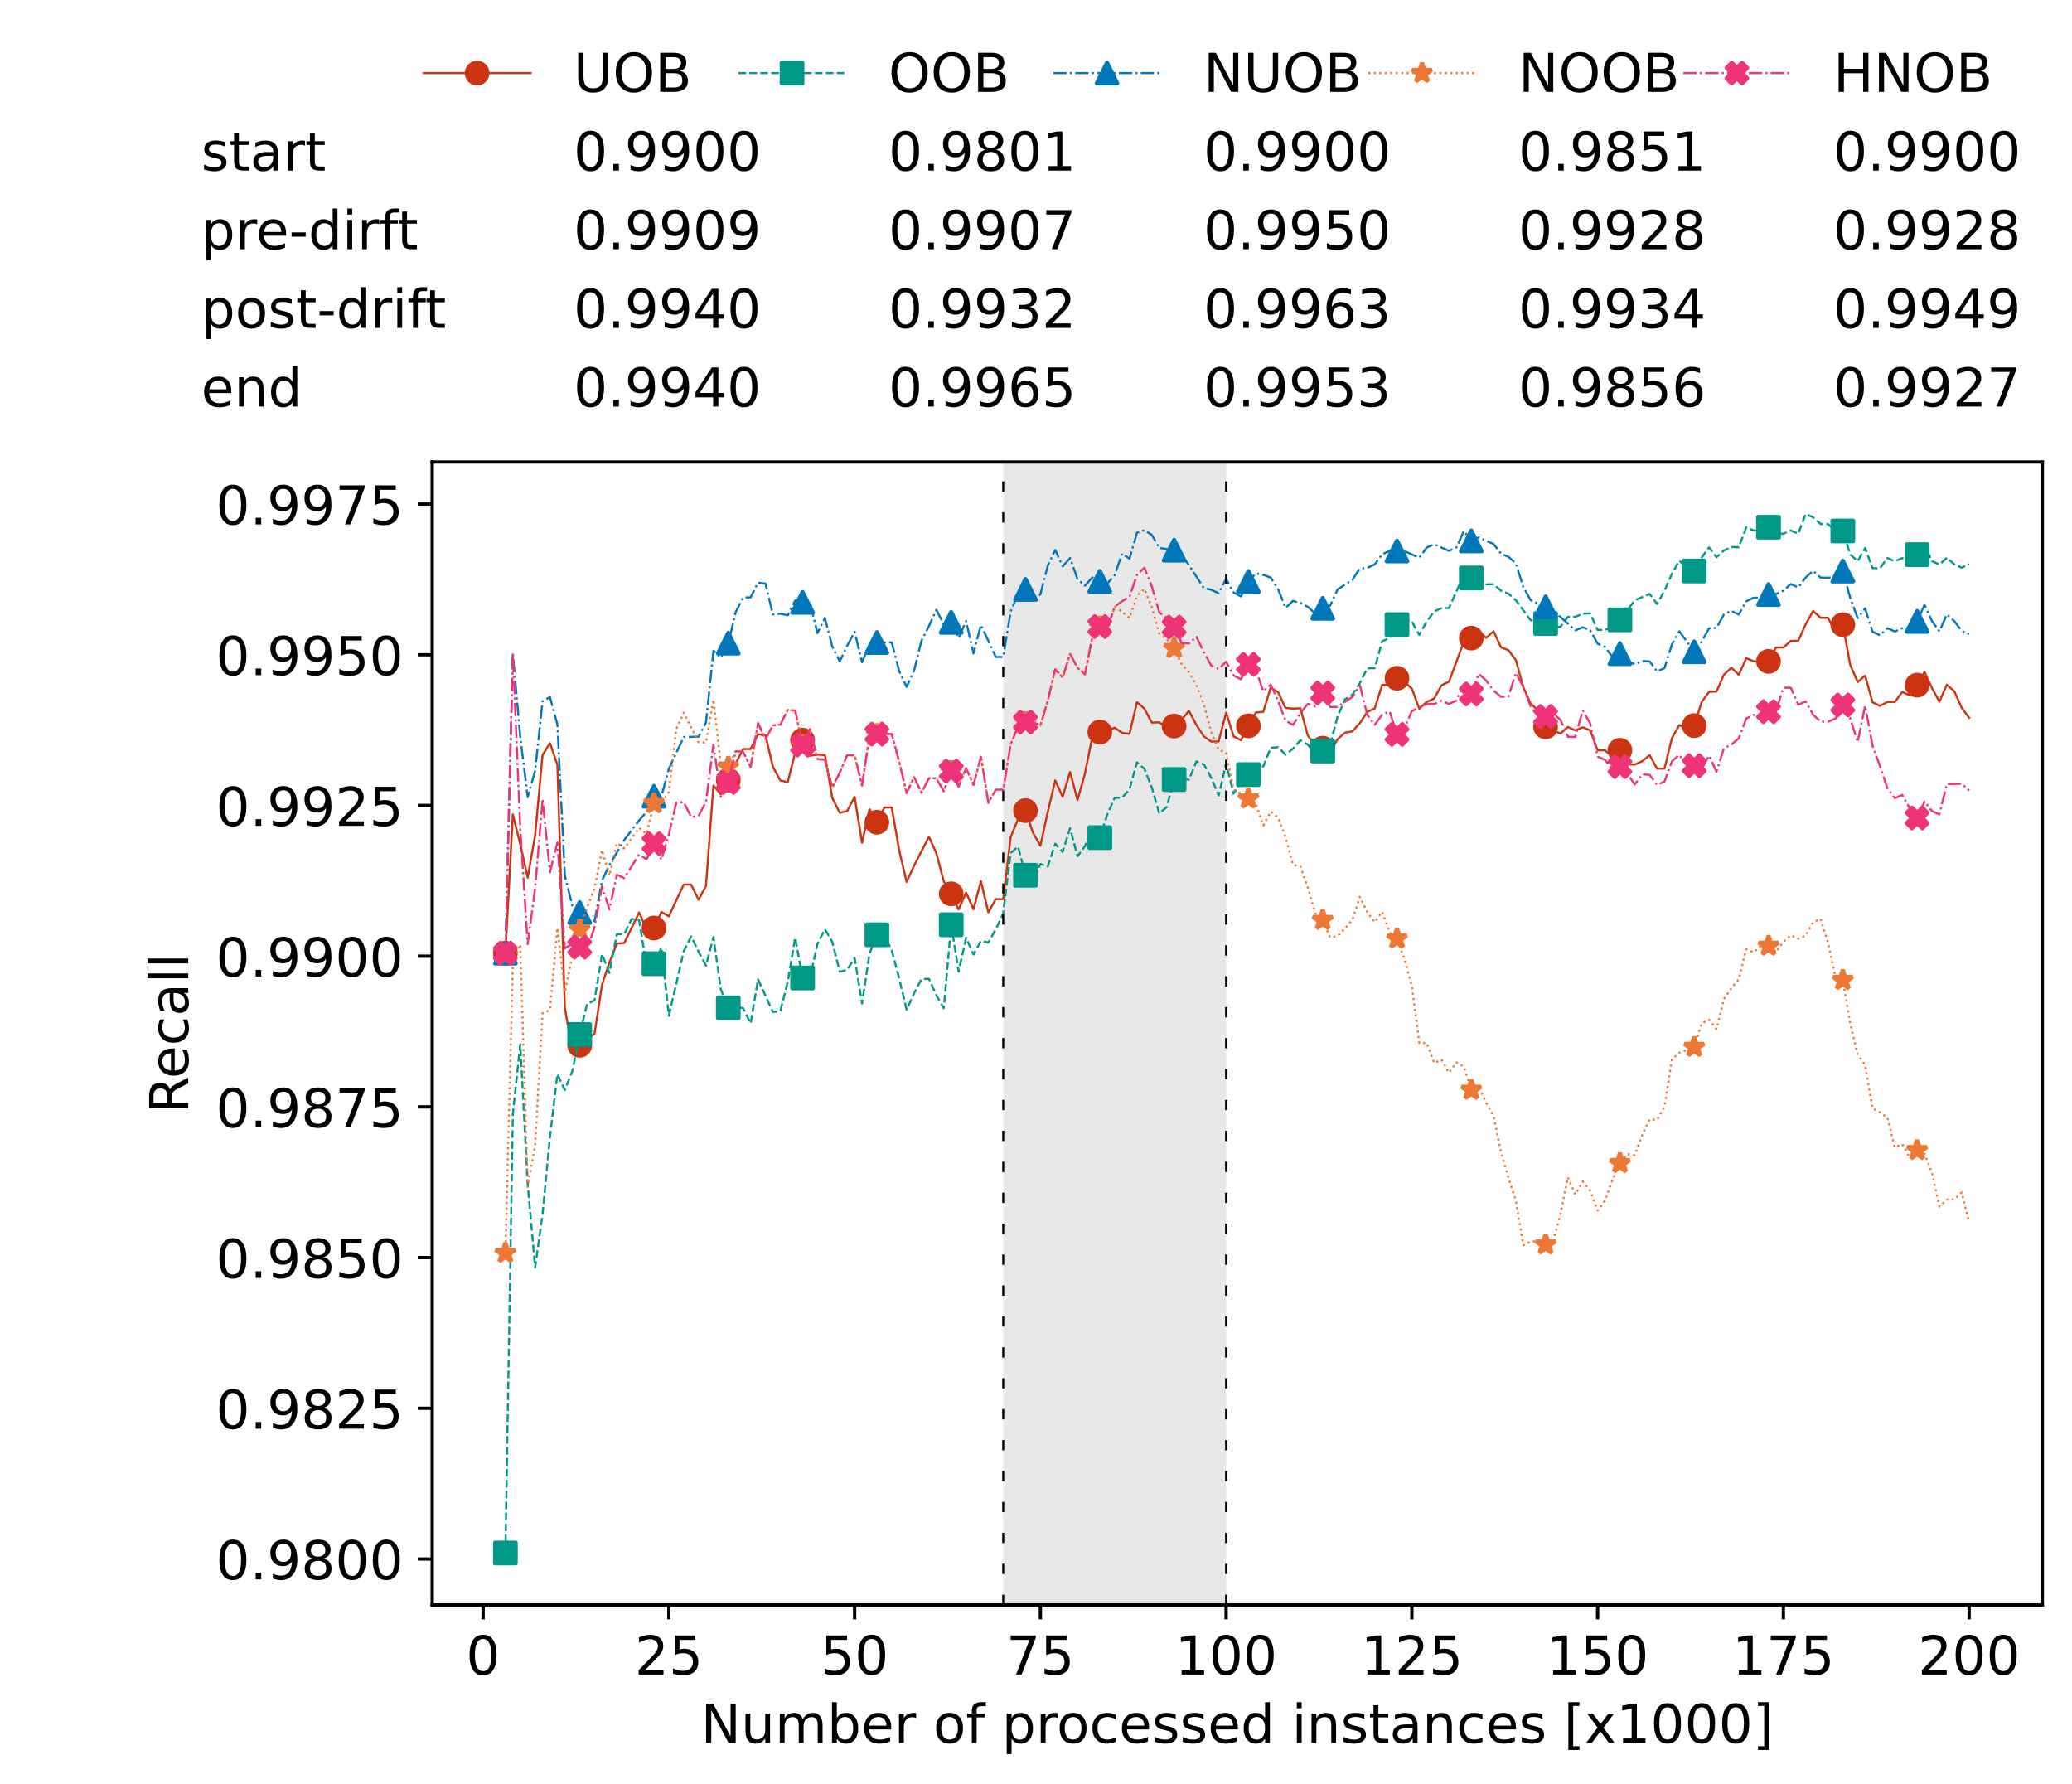 <?xml version="1.0" encoding="utf-8" standalone="no"?>
<!DOCTYPE svg PUBLIC "-//W3C//DTD SVG 1.1//EN"
  "http://www.w3.org/Graphics/SVG/1.1/DTD/svg11.dtd">
<!-- Created with matplotlib (https://matplotlib.org/) -->
<svg height="432.615pt" version="1.1" viewBox="0 0 502.65 432.615" width="502.65pt" xmlns="http://www.w3.org/2000/svg" xmlns:xlink="http://www.w3.org/1999/xlink">
 <defs>
  <style type="text/css">*{stroke-linecap:butt;stroke-linejoin:round;}</style>
 </defs>
 <g id="figure_1">
  <g id="patch_1">
   <path d="M 0 432.615 
L 502.65 432.615 
L 502.65 0 
L 0 0 
z
" style="fill:#ffffff;"/>
  </g>
  <g id="axes_1">
   <g id="patch_2">
    <path d="M 104.85 389.252 
L 495.45 389.252 
L 495.45 112.052 
L 104.85 112.052 
z
" style="fill:#ffffff;"/>
   </g>
   <g id="patch_3">
    <path clip-path="url(#p19411742bf)" d="M 297.446 389.252 
L 297.446 112.052 
L 243.372 112.052 
L 243.372 389.252 
z
" style="fill:#d3d3d3;opacity:0.5;"/>
   </g>
   <g id="matplotlib.axis_1">
    <g id="xtick_1">
     <g id="line2d_1">
      <defs>
       <path d="M 0 0 
L 0 3.5 
" id="ma23aa9f42b" style="stroke:#000000;stroke-width:0.8;"/>
      </defs>
      <g>
       <use style="stroke:#000000;stroke-width:0.8;" x="117.197" xlink:href="#ma23aa9f42b" y="389.252"/>
      </g>
     </g>
     <g id="text_1">
      <!-- 0 -->
      <g transform="translate(113.061 406.13)scale(0.13 -0.13)">
       <defs>
        <path d="M 31.781 66.406 
Q 24.172 66.406 20.328 58.906 
Q 16.5 51.422 16.5 36.375 
Q 16.5 21.391 20.328 13.891 
Q 24.172 6.391 31.781 6.391 
Q 39.453 6.391 43.281 13.891 
Q 47.125 21.391 47.125 36.375 
Q 47.125 51.422 43.281 58.906 
Q 39.453 66.406 31.781 66.406 
z
M 31.781 74.219 
Q 44.047 74.219 50.516 64.516 
Q 56.984 54.828 56.984 36.375 
Q 56.984 17.969 50.516 8.266 
Q 44.047 -1.422 31.781 -1.422 
Q 19.531 -1.422 13.062 8.266 
Q 6.594 17.969 6.594 36.375 
Q 6.594 54.828 13.062 64.516 
Q 19.531 74.219 31.781 74.219 
z
" id="DejaVuSans-48"/>
       </defs>
       <use xlink:href="#DejaVuSans-48"/>
      </g>
     </g>
    </g>
    <g id="xtick_2">
     <g id="line2d_2">
      <g>
       <use style="stroke:#000000;stroke-width:0.8;" x="162.259" xlink:href="#ma23aa9f42b" y="389.252"/>
      </g>
     </g>
     <g id="text_2">
      <!-- 25 -->
      <g transform="translate(153.988 406.13)scale(0.13 -0.13)">
       <defs>
        <path d="M 19.188 8.297 
L 53.609 8.297 
L 53.609 0 
L 7.328 0 
L 7.328 8.297 
Q 12.938 14.109 22.625 23.891 
Q 32.328 33.688 34.812 36.531 
Q 39.547 41.844 41.422 45.531 
Q 43.312 49.219 43.312 52.781 
Q 43.312 58.594 39.234 62.25 
Q 35.156 65.922 28.609 65.922 
Q 23.969 65.922 18.812 64.312 
Q 13.672 62.703 7.812 59.422 
L 7.812 69.391 
Q 13.766 71.781 18.938 73 
Q 24.125 74.219 28.422 74.219 
Q 39.75 74.219 46.484 68.547 
Q 53.219 62.891 53.219 53.422 
Q 53.219 48.922 51.531 44.891 
Q 49.859 40.875 45.406 35.406 
Q 44.188 33.984 37.641 27.219 
Q 31.109 20.453 19.188 8.297 
z
" id="DejaVuSans-50"/>
        <path d="M 10.797 72.906 
L 49.516 72.906 
L 49.516 64.594 
L 19.828 64.594 
L 19.828 46.734 
Q 21.969 47.469 24.109 47.828 
Q 26.266 48.188 28.422 48.188 
Q 40.625 48.188 47.75 41.5 
Q 54.891 34.812 54.891 23.391 
Q 54.891 11.625 47.562 5.094 
Q 40.234 -1.422 26.906 -1.422 
Q 22.312 -1.422 17.547 -0.641 
Q 12.797 0.141 7.719 1.703 
L 7.719 11.625 
Q 12.109 9.234 16.797 8.062 
Q 21.484 6.891 26.703 6.891 
Q 35.156 6.891 40.078 11.328 
Q 45.016 15.766 45.016 23.391 
Q 45.016 31 40.078 35.438 
Q 35.156 39.891 26.703 39.891 
Q 22.75 39.891 18.812 39.016 
Q 14.891 38.141 10.797 36.281 
z
" id="DejaVuSans-53"/>
       </defs>
       <use xlink:href="#DejaVuSans-50"/>
       <use x="63.623" xlink:href="#DejaVuSans-53"/>
      </g>
     </g>
    </g>
    <g id="xtick_3">
     <g id="line2d_3">
      <g>
       <use style="stroke:#000000;stroke-width:0.8;" x="207.322" xlink:href="#ma23aa9f42b" y="389.252"/>
      </g>
     </g>
     <g id="text_3">
      <!-- 50 -->
      <g transform="translate(199.05 406.13)scale(0.13 -0.13)">
       <use xlink:href="#DejaVuSans-53"/>
       <use x="63.623" xlink:href="#DejaVuSans-48"/>
      </g>
     </g>
    </g>
    <g id="xtick_4">
     <g id="line2d_4">
      <g>
       <use style="stroke:#000000;stroke-width:0.8;" x="252.384" xlink:href="#ma23aa9f42b" y="389.252"/>
      </g>
     </g>
     <g id="text_4">
      <!-- 75 -->
      <g transform="translate(244.113 406.13)scale(0.13 -0.13)">
       <defs>
        <path d="M 8.203 72.906 
L 55.078 72.906 
L 55.078 68.703 
L 28.609 0 
L 18.312 0 
L 43.219 64.594 
L 8.203 64.594 
z
" id="DejaVuSans-55"/>
       </defs>
       <use xlink:href="#DejaVuSans-55"/>
       <use x="63.623" xlink:href="#DejaVuSans-53"/>
      </g>
     </g>
    </g>
    <g id="xtick_5">
     <g id="line2d_5">
      <g>
       <use style="stroke:#000000;stroke-width:0.8;" x="297.446" xlink:href="#ma23aa9f42b" y="389.252"/>
      </g>
     </g>
     <g id="text_5">
      <!-- 100 -->
      <g transform="translate(285.039 406.13)scale(0.13 -0.13)">
       <defs>
        <path d="M 12.406 8.297 
L 28.516 8.297 
L 28.516 63.922 
L 10.984 60.406 
L 10.984 69.391 
L 28.422 72.906 
L 38.281 72.906 
L 38.281 8.297 
L 54.391 8.297 
L 54.391 0 
L 12.406 0 
z
" id="DejaVuSans-49"/>
       </defs>
       <use xlink:href="#DejaVuSans-49"/>
       <use x="63.623" xlink:href="#DejaVuSans-48"/>
       <use x="127.246" xlink:href="#DejaVuSans-48"/>
      </g>
     </g>
    </g>
    <g id="xtick_6">
     <g id="line2d_6">
      <g>
       <use style="stroke:#000000;stroke-width:0.8;" x="342.509" xlink:href="#ma23aa9f42b" y="389.252"/>
      </g>
     </g>
     <g id="text_6">
      <!-- 125 -->
      <g transform="translate(330.102 406.13)scale(0.13 -0.13)">
       <use xlink:href="#DejaVuSans-49"/>
       <use x="63.623" xlink:href="#DejaVuSans-50"/>
       <use x="127.246" xlink:href="#DejaVuSans-53"/>
      </g>
     </g>
    </g>
    <g id="xtick_7">
     <g id="line2d_7">
      <g>
       <use style="stroke:#000000;stroke-width:0.8;" x="387.571" xlink:href="#ma23aa9f42b" y="389.252"/>
      </g>
     </g>
     <g id="text_7">
      <!-- 150 -->
      <g transform="translate(375.164 406.13)scale(0.13 -0.13)">
       <use xlink:href="#DejaVuSans-49"/>
       <use x="63.623" xlink:href="#DejaVuSans-53"/>
       <use x="127.246" xlink:href="#DejaVuSans-48"/>
      </g>
     </g>
    </g>
    <g id="xtick_8">
     <g id="line2d_8">
      <g>
       <use style="stroke:#000000;stroke-width:0.8;" x="432.633" xlink:href="#ma23aa9f42b" y="389.252"/>
      </g>
     </g>
     <g id="text_8">
      <!-- 175 -->
      <g transform="translate(420.226 406.13)scale(0.13 -0.13)">
       <use xlink:href="#DejaVuSans-49"/>
       <use x="63.623" xlink:href="#DejaVuSans-55"/>
       <use x="127.246" xlink:href="#DejaVuSans-53"/>
      </g>
     </g>
    </g>
    <g id="xtick_9">
     <g id="line2d_9">
      <g>
       <use style="stroke:#000000;stroke-width:0.8;" x="477.695" xlink:href="#ma23aa9f42b" y="389.252"/>
      </g>
     </g>
     <g id="text_9">
      <!-- 200 -->
      <g transform="translate(465.289 406.13)scale(0.13 -0.13)">
       <use xlink:href="#DejaVuSans-50"/>
       <use x="63.623" xlink:href="#DejaVuSans-48"/>
       <use x="127.246" xlink:href="#DejaVuSans-48"/>
      </g>
     </g>
    </g>
    <g id="text_10">
     <!-- Number of processed instances [x1000] -->
     <g transform="translate(170.025 422.711)scale(0.13 -0.13)">
      <defs>
       <path d="M 9.812 72.906 
L 23.094 72.906 
L 55.422 11.922 
L 55.422 72.906 
L 64.984 72.906 
L 64.984 0 
L 51.703 0 
L 19.391 60.984 
L 19.391 0 
L 9.812 0 
z
" id="DejaVuSans-78"/>
       <path d="M 8.5 21.578 
L 8.5 54.688 
L 17.484 54.688 
L 17.484 21.922 
Q 17.484 14.156 20.5 10.266 
Q 23.531 6.391 29.594 6.391 
Q 36.859 6.391 41.078 11.031 
Q 45.312 15.672 45.312 23.688 
L 45.312 54.688 
L 54.297 54.688 
L 54.297 0 
L 45.312 0 
L 45.312 8.406 
Q 42.047 3.422 37.719 1 
Q 33.406 -1.422 27.688 -1.422 
Q 18.266 -1.422 13.375 4.438 
Q 8.5 10.297 8.5 21.578 
z
M 31.109 56 
z
" id="DejaVuSans-117"/>
       <path d="M 52 44.188 
Q 55.375 50.25 60.062 53.125 
Q 64.75 56 71.094 56 
Q 79.641 56 84.281 50.016 
Q 88.922 44.047 88.922 33.016 
L 88.922 0 
L 79.891 0 
L 79.891 32.719 
Q 79.891 40.578 77.094 44.375 
Q 74.312 48.188 68.609 48.188 
Q 61.625 48.188 57.562 43.547 
Q 53.516 38.922 53.516 30.906 
L 53.516 0 
L 44.484 0 
L 44.484 32.719 
Q 44.484 40.625 41.703 44.406 
Q 38.922 48.188 33.109 48.188 
Q 26.219 48.188 22.156 43.531 
Q 18.109 38.875 18.109 30.906 
L 18.109 0 
L 9.078 0 
L 9.078 54.688 
L 18.109 54.688 
L 18.109 46.188 
Q 21.188 51.219 25.484 53.609 
Q 29.781 56 35.688 56 
Q 41.656 56 45.828 52.969 
Q 50 49.953 52 44.188 
z
" id="DejaVuSans-109"/>
       <path d="M 48.688 27.297 
Q 48.688 37.203 44.609 42.844 
Q 40.531 48.484 33.406 48.484 
Q 26.266 48.484 22.188 42.844 
Q 18.109 37.203 18.109 27.297 
Q 18.109 17.391 22.188 11.75 
Q 26.266 6.109 33.406 6.109 
Q 40.531 6.109 44.609 11.75 
Q 48.688 17.391 48.688 27.297 
z
M 18.109 46.391 
Q 20.953 51.266 25.266 53.625 
Q 29.594 56 35.594 56 
Q 45.562 56 51.781 48.094 
Q 58.016 40.188 58.016 27.297 
Q 58.016 14.406 51.781 6.484 
Q 45.562 -1.422 35.594 -1.422 
Q 29.594 -1.422 25.266 0.953 
Q 20.953 3.328 18.109 8.203 
L 18.109 0 
L 9.078 0 
L 9.078 75.984 
L 18.109 75.984 
z
" id="DejaVuSans-98"/>
       <path d="M 56.203 29.594 
L 56.203 25.203 
L 14.891 25.203 
Q 15.484 15.922 20.484 11.062 
Q 25.484 6.203 34.422 6.203 
Q 39.594 6.203 44.453 7.469 
Q 49.312 8.734 54.109 11.281 
L 54.109 2.781 
Q 49.266 0.734 44.188 -0.344 
Q 39.109 -1.422 33.891 -1.422 
Q 20.797 -1.422 13.156 6.188 
Q 5.516 13.812 5.516 26.812 
Q 5.516 40.234 12.766 48.109 
Q 20.016 56 32.328 56 
Q 43.359 56 49.781 48.891 
Q 56.203 41.797 56.203 29.594 
z
M 47.219 32.234 
Q 47.125 39.594 43.094 43.984 
Q 39.062 48.391 32.422 48.391 
Q 24.906 48.391 20.391 44.141 
Q 15.875 39.891 15.188 32.172 
z
" id="DejaVuSans-101"/>
       <path d="M 41.109 46.297 
Q 39.594 47.172 37.812 47.578 
Q 36.031 48 33.891 48 
Q 26.266 48 22.188 43.047 
Q 18.109 38.094 18.109 28.812 
L 18.109 0 
L 9.078 0 
L 9.078 54.688 
L 18.109 54.688 
L 18.109 46.188 
Q 20.953 51.172 25.484 53.578 
Q 30.031 56 36.531 56 
Q 37.453 56 38.578 55.875 
Q 39.703 55.766 41.062 55.516 
z
" id="DejaVuSans-114"/>
       <path id="DejaVuSans-32"/>
       <path d="M 30.609 48.391 
Q 23.391 48.391 19.188 42.75 
Q 14.984 37.109 14.984 27.297 
Q 14.984 17.484 19.156 11.844 
Q 23.344 6.203 30.609 6.203 
Q 37.797 6.203 41.984 11.859 
Q 46.188 17.531 46.188 27.297 
Q 46.188 37.016 41.984 42.703 
Q 37.797 48.391 30.609 48.391 
z
M 30.609 56 
Q 42.328 56 49.016 48.375 
Q 55.719 40.766 55.719 27.297 
Q 55.719 13.875 49.016 6.219 
Q 42.328 -1.422 30.609 -1.422 
Q 18.844 -1.422 12.172 6.219 
Q 5.516 13.875 5.516 27.297 
Q 5.516 40.766 12.172 48.375 
Q 18.844 56 30.609 56 
z
" id="DejaVuSans-111"/>
       <path d="M 37.109 75.984 
L 37.109 68.5 
L 28.516 68.5 
Q 23.688 68.5 21.797 66.547 
Q 19.922 64.594 19.922 59.516 
L 19.922 54.688 
L 34.719 54.688 
L 34.719 47.703 
L 19.922 47.703 
L 19.922 0 
L 10.891 0 
L 10.891 47.703 
L 2.297 47.703 
L 2.297 54.688 
L 10.891 54.688 
L 10.891 58.5 
Q 10.891 67.625 15.141 71.797 
Q 19.391 75.984 28.609 75.984 
z
" id="DejaVuSans-102"/>
       <path d="M 18.109 8.203 
L 18.109 -20.797 
L 9.078 -20.797 
L 9.078 54.688 
L 18.109 54.688 
L 18.109 46.391 
Q 20.953 51.266 25.266 53.625 
Q 29.594 56 35.594 56 
Q 45.562 56 51.781 48.094 
Q 58.016 40.188 58.016 27.297 
Q 58.016 14.406 51.781 6.484 
Q 45.562 -1.422 35.594 -1.422 
Q 29.594 -1.422 25.266 0.953 
Q 20.953 3.328 18.109 8.203 
z
M 48.688 27.297 
Q 48.688 37.203 44.609 42.844 
Q 40.531 48.484 33.406 48.484 
Q 26.266 48.484 22.188 42.844 
Q 18.109 37.203 18.109 27.297 
Q 18.109 17.391 22.188 11.75 
Q 26.266 6.109 33.406 6.109 
Q 40.531 6.109 44.609 11.75 
Q 48.688 17.391 48.688 27.297 
z
" id="DejaVuSans-112"/>
       <path d="M 48.781 52.594 
L 48.781 44.188 
Q 44.969 46.297 41.141 47.344 
Q 37.312 48.391 33.406 48.391 
Q 24.656 48.391 19.812 42.844 
Q 14.984 37.312 14.984 27.297 
Q 14.984 17.281 19.812 11.734 
Q 24.656 6.203 33.406 6.203 
Q 37.312 6.203 41.141 7.25 
Q 44.969 8.297 48.781 10.406 
L 48.781 2.094 
Q 45.016 0.344 40.984 -0.531 
Q 36.969 -1.422 32.422 -1.422 
Q 20.062 -1.422 12.781 6.344 
Q 5.516 14.109 5.516 27.297 
Q 5.516 40.672 12.859 48.328 
Q 20.219 56 33.016 56 
Q 37.156 56 41.109 55.141 
Q 45.062 54.297 48.781 52.594 
z
" id="DejaVuSans-99"/>
       <path d="M 44.281 53.078 
L 44.281 44.578 
Q 40.484 46.531 36.375 47.5 
Q 32.281 48.484 27.875 48.484 
Q 21.188 48.484 17.844 46.438 
Q 14.5 44.391 14.5 40.281 
Q 14.5 37.156 16.891 35.375 
Q 19.281 33.594 26.516 31.984 
L 29.594 31.297 
Q 39.156 29.25 43.188 25.516 
Q 47.219 21.781 47.219 15.094 
Q 47.219 7.469 41.188 3.016 
Q 35.156 -1.422 24.609 -1.422 
Q 20.219 -1.422 15.453 -0.562 
Q 10.688 0.297 5.422 2 
L 5.422 11.281 
Q 10.406 8.688 15.234 7.391 
Q 20.062 6.109 24.812 6.109 
Q 31.156 6.109 34.562 8.281 
Q 37.984 10.453 37.984 14.406 
Q 37.984 18.062 35.516 20.016 
Q 33.062 21.969 24.703 23.781 
L 21.578 24.516 
Q 13.234 26.266 9.516 29.906 
Q 5.812 33.547 5.812 39.891 
Q 5.812 47.609 11.281 51.797 
Q 16.75 56 26.812 56 
Q 31.781 56 36.172 55.266 
Q 40.578 54.547 44.281 53.078 
z
" id="DejaVuSans-115"/>
       <path d="M 45.406 46.391 
L 45.406 75.984 
L 54.391 75.984 
L 54.391 0 
L 45.406 0 
L 45.406 8.203 
Q 42.578 3.328 38.25 0.953 
Q 33.938 -1.422 27.875 -1.422 
Q 17.969 -1.422 11.734 6.484 
Q 5.516 14.406 5.516 27.297 
Q 5.516 40.188 11.734 48.094 
Q 17.969 56 27.875 56 
Q 33.938 56 38.25 53.625 
Q 42.578 51.266 45.406 46.391 
z
M 14.797 27.297 
Q 14.797 17.391 18.875 11.75 
Q 22.953 6.109 30.078 6.109 
Q 37.203 6.109 41.297 11.75 
Q 45.406 17.391 45.406 27.297 
Q 45.406 37.203 41.297 42.844 
Q 37.203 48.484 30.078 48.484 
Q 22.953 48.484 18.875 42.844 
Q 14.797 37.203 14.797 27.297 
z
" id="DejaVuSans-100"/>
       <path d="M 9.422 54.688 
L 18.406 54.688 
L 18.406 0 
L 9.422 0 
z
M 9.422 75.984 
L 18.406 75.984 
L 18.406 64.594 
L 9.422 64.594 
z
" id="DejaVuSans-105"/>
       <path d="M 54.891 33.016 
L 54.891 0 
L 45.906 0 
L 45.906 32.719 
Q 45.906 40.484 42.875 44.328 
Q 39.844 48.188 33.797 48.188 
Q 26.516 48.188 22.312 43.547 
Q 18.109 38.922 18.109 30.906 
L 18.109 0 
L 9.078 0 
L 9.078 54.688 
L 18.109 54.688 
L 18.109 46.188 
Q 21.344 51.125 25.703 53.562 
Q 30.078 56 35.797 56 
Q 45.219 56 50.047 50.172 
Q 54.891 44.344 54.891 33.016 
z
" id="DejaVuSans-110"/>
       <path d="M 18.312 70.219 
L 18.312 54.688 
L 36.812 54.688 
L 36.812 47.703 
L 18.312 47.703 
L 18.312 18.016 
Q 18.312 11.328 20.141 9.422 
Q 21.969 7.516 27.594 7.516 
L 36.812 7.516 
L 36.812 0 
L 27.594 0 
Q 17.188 0 13.234 3.875 
Q 9.281 7.766 9.281 18.016 
L 9.281 47.703 
L 2.688 47.703 
L 2.688 54.688 
L 9.281 54.688 
L 9.281 70.219 
z
" id="DejaVuSans-116"/>
       <path d="M 34.281 27.484 
Q 23.391 27.484 19.188 25 
Q 14.984 22.516 14.984 16.5 
Q 14.984 11.719 18.141 8.906 
Q 21.297 6.109 26.703 6.109 
Q 34.188 6.109 38.703 11.406 
Q 43.219 16.703 43.219 25.484 
L 43.219 27.484 
z
M 52.203 31.203 
L 52.203 0 
L 43.219 0 
L 43.219 8.297 
Q 40.141 3.328 35.547 0.953 
Q 30.953 -1.422 24.312 -1.422 
Q 15.922 -1.422 10.953 3.297 
Q 6 8.016 6 15.922 
Q 6 25.141 12.172 29.828 
Q 18.359 34.516 30.609 34.516 
L 43.219 34.516 
L 43.219 35.406 
Q 43.219 41.609 39.141 45 
Q 35.062 48.391 27.688 48.391 
Q 23 48.391 18.547 47.266 
Q 14.109 46.141 10.016 43.891 
L 10.016 52.203 
Q 14.938 54.109 19.578 55.047 
Q 24.219 56 28.609 56 
Q 40.484 56 46.344 49.844 
Q 52.203 43.703 52.203 31.203 
z
" id="DejaVuSans-97"/>
       <path d="M 8.594 75.984 
L 29.297 75.984 
L 29.297 69 
L 17.578 69 
L 17.578 -6.203 
L 29.297 -6.203 
L 29.297 -13.188 
L 8.594 -13.188 
z
" id="DejaVuSans-91"/>
       <path d="M 54.891 54.688 
L 35.109 28.078 
L 55.906 0 
L 45.312 0 
L 29.391 21.484 
L 13.484 0 
L 2.875 0 
L 24.125 28.609 
L 4.688 54.688 
L 15.281 54.688 
L 29.781 35.203 
L 44.281 54.688 
z
" id="DejaVuSans-120"/>
       <path d="M 30.422 75.984 
L 30.422 -13.188 
L 9.719 -13.188 
L 9.719 -6.203 
L 21.391 -6.203 
L 21.391 69 
L 9.719 69 
L 9.719 75.984 
z
" id="DejaVuSans-93"/>
      </defs>
      <use xlink:href="#DejaVuSans-78"/>
      <use x="74.805" xlink:href="#DejaVuSans-117"/>
      <use x="138.184" xlink:href="#DejaVuSans-109"/>
      <use x="235.596" xlink:href="#DejaVuSans-98"/>
      <use x="299.072" xlink:href="#DejaVuSans-101"/>
      <use x="360.596" xlink:href="#DejaVuSans-114"/>
      <use x="401.709" xlink:href="#DejaVuSans-32"/>
      <use x="433.496" xlink:href="#DejaVuSans-111"/>
      <use x="494.678" xlink:href="#DejaVuSans-102"/>
      <use x="529.883" xlink:href="#DejaVuSans-32"/>
      <use x="561.67" xlink:href="#DejaVuSans-112"/>
      <use x="625.146" xlink:href="#DejaVuSans-114"/>
      <use x="664.01" xlink:href="#DejaVuSans-111"/>
      <use x="725.191" xlink:href="#DejaVuSans-99"/>
      <use x="780.172" xlink:href="#DejaVuSans-101"/>
      <use x="841.695" xlink:href="#DejaVuSans-115"/>
      <use x="893.795" xlink:href="#DejaVuSans-115"/>
      <use x="945.895" xlink:href="#DejaVuSans-101"/>
      <use x="1007.418" xlink:href="#DejaVuSans-100"/>
      <use x="1070.895" xlink:href="#DejaVuSans-32"/>
      <use x="1102.682" xlink:href="#DejaVuSans-105"/>
      <use x="1130.465" xlink:href="#DejaVuSans-110"/>
      <use x="1193.844" xlink:href="#DejaVuSans-115"/>
      <use x="1245.943" xlink:href="#DejaVuSans-116"/>
      <use x="1285.152" xlink:href="#DejaVuSans-97"/>
      <use x="1346.432" xlink:href="#DejaVuSans-110"/>
      <use x="1409.811" xlink:href="#DejaVuSans-99"/>
      <use x="1464.791" xlink:href="#DejaVuSans-101"/>
      <use x="1526.314" xlink:href="#DejaVuSans-115"/>
      <use x="1578.414" xlink:href="#DejaVuSans-32"/>
      <use x="1610.201" xlink:href="#DejaVuSans-91"/>
      <use x="1649.215" xlink:href="#DejaVuSans-120"/>
      <use x="1708.395" xlink:href="#DejaVuSans-49"/>
      <use x="1772.018" xlink:href="#DejaVuSans-48"/>
      <use x="1835.641" xlink:href="#DejaVuSans-48"/>
      <use x="1899.264" xlink:href="#DejaVuSans-48"/>
      <use x="1962.887" xlink:href="#DejaVuSans-93"/>
     </g>
    </g>
   </g>
   <g id="matplotlib.axis_2">
    <g id="ytick_1">
     <g id="line2d_10">
      <defs>
       <path d="M 0 0 
L -3.5 0 
" id="m2861ea0086" style="stroke:#000000;stroke-width:0.8;"/>
      </defs>
      <g>
       <use style="stroke:#000000;stroke-width:0.8;" x="104.85" xlink:href="#m2861ea0086" y="378.107"/>
      </g>
     </g>
     <g id="text_11">
      <!-- 0.9800 -->
      <g transform="translate(52.362 383.046)scale(0.13 -0.13)">
       <defs>
        <path d="M 10.688 12.406 
L 21 12.406 
L 21 0 
L 10.688 0 
z
" id="DejaVuSans-46"/>
        <path d="M 10.984 1.516 
L 10.984 10.5 
Q 14.703 8.734 18.5 7.812 
Q 22.312 6.891 25.984 6.891 
Q 35.75 6.891 40.891 13.453 
Q 46.047 20.016 46.781 33.406 
Q 43.953 29.203 39.594 26.953 
Q 35.25 24.703 29.984 24.703 
Q 19.047 24.703 12.672 31.312 
Q 6.297 37.938 6.297 49.422 
Q 6.297 60.641 12.938 67.422 
Q 19.578 74.219 30.609 74.219 
Q 43.266 74.219 49.922 64.516 
Q 56.594 54.828 56.594 36.375 
Q 56.594 19.141 48.406 8.859 
Q 40.234 -1.422 26.422 -1.422 
Q 22.703 -1.422 18.891 -0.688 
Q 15.094 0.047 10.984 1.516 
z
M 30.609 32.422 
Q 37.25 32.422 41.125 36.953 
Q 45.016 41.5 45.016 49.422 
Q 45.016 57.281 41.125 61.844 
Q 37.25 66.406 30.609 66.406 
Q 23.969 66.406 20.094 61.844 
Q 16.219 57.281 16.219 49.422 
Q 16.219 41.5 20.094 36.953 
Q 23.969 32.422 30.609 32.422 
z
" id="DejaVuSans-57"/>
        <path d="M 31.781 34.625 
Q 24.75 34.625 20.719 30.859 
Q 16.703 27.094 16.703 20.516 
Q 16.703 13.922 20.719 10.156 
Q 24.75 6.391 31.781 6.391 
Q 38.812 6.391 42.859 10.172 
Q 46.922 13.969 46.922 20.516 
Q 46.922 27.094 42.891 30.859 
Q 38.875 34.625 31.781 34.625 
z
M 21.922 38.812 
Q 15.578 40.375 12.031 44.719 
Q 8.5 49.078 8.5 55.328 
Q 8.5 64.062 14.719 69.141 
Q 20.953 74.219 31.781 74.219 
Q 42.672 74.219 48.875 69.141 
Q 55.078 64.062 55.078 55.328 
Q 55.078 49.078 51.531 44.719 
Q 48 40.375 41.703 38.812 
Q 48.828 37.156 52.797 32.312 
Q 56.781 27.484 56.781 20.516 
Q 56.781 9.906 50.312 4.234 
Q 43.844 -1.422 31.781 -1.422 
Q 19.734 -1.422 13.25 4.234 
Q 6.781 9.906 6.781 20.516 
Q 6.781 27.484 10.781 32.312 
Q 14.797 37.156 21.922 38.812 
z
M 18.312 54.391 
Q 18.312 48.734 21.844 45.562 
Q 25.391 42.391 31.781 42.391 
Q 38.141 42.391 41.719 45.562 
Q 45.312 48.734 45.312 54.391 
Q 45.312 60.062 41.719 63.234 
Q 38.141 66.406 31.781 66.406 
Q 25.391 66.406 21.844 63.234 
Q 18.312 60.062 18.312 54.391 
z
" id="DejaVuSans-56"/>
       </defs>
       <use xlink:href="#DejaVuSans-48"/>
       <use x="63.623" xlink:href="#DejaVuSans-46"/>
       <use x="95.41" xlink:href="#DejaVuSans-57"/>
       <use x="159.033" xlink:href="#DejaVuSans-56"/>
       <use x="222.656" xlink:href="#DejaVuSans-48"/>
       <use x="286.279" xlink:href="#DejaVuSans-48"/>
      </g>
     </g>
    </g>
    <g id="ytick_2">
     <g id="line2d_11">
      <g>
       <use style="stroke:#000000;stroke-width:0.8;" x="104.85" xlink:href="#m2861ea0086" y="341.556"/>
      </g>
     </g>
     <g id="text_12">
      <!-- 0.9825 -->
      <g transform="translate(52.362 346.495)scale(0.13 -0.13)">
       <use xlink:href="#DejaVuSans-48"/>
       <use x="63.623" xlink:href="#DejaVuSans-46"/>
       <use x="95.41" xlink:href="#DejaVuSans-57"/>
       <use x="159.033" xlink:href="#DejaVuSans-56"/>
       <use x="222.656" xlink:href="#DejaVuSans-50"/>
       <use x="286.279" xlink:href="#DejaVuSans-53"/>
      </g>
     </g>
    </g>
    <g id="ytick_3">
     <g id="line2d_12">
      <g>
       <use style="stroke:#000000;stroke-width:0.8;" x="104.85" xlink:href="#m2861ea0086" y="305.006"/>
      </g>
     </g>
     <g id="text_13">
      <!-- 0.9850 -->
      <g transform="translate(52.362 309.945)scale(0.13 -0.13)">
       <use xlink:href="#DejaVuSans-48"/>
       <use x="63.623" xlink:href="#DejaVuSans-46"/>
       <use x="95.41" xlink:href="#DejaVuSans-57"/>
       <use x="159.033" xlink:href="#DejaVuSans-56"/>
       <use x="222.656" xlink:href="#DejaVuSans-53"/>
       <use x="286.279" xlink:href="#DejaVuSans-48"/>
      </g>
     </g>
    </g>
    <g id="ytick_4">
     <g id="line2d_13">
      <g>
       <use style="stroke:#000000;stroke-width:0.8;" x="104.85" xlink:href="#m2861ea0086" y="268.455"/>
      </g>
     </g>
     <g id="text_14">
      <!-- 0.9875 -->
      <g transform="translate(52.362 273.394)scale(0.13 -0.13)">
       <use xlink:href="#DejaVuSans-48"/>
       <use x="63.623" xlink:href="#DejaVuSans-46"/>
       <use x="95.41" xlink:href="#DejaVuSans-57"/>
       <use x="159.033" xlink:href="#DejaVuSans-56"/>
       <use x="222.656" xlink:href="#DejaVuSans-55"/>
       <use x="286.279" xlink:href="#DejaVuSans-53"/>
      </g>
     </g>
    </g>
    <g id="ytick_5">
     <g id="line2d_14">
      <g>
       <use style="stroke:#000000;stroke-width:0.8;" x="104.85" xlink:href="#m2861ea0086" y="231.905"/>
      </g>
     </g>
     <g id="text_15">
      <!-- 0.9900 -->
      <g transform="translate(52.362 236.844)scale(0.13 -0.13)">
       <use xlink:href="#DejaVuSans-48"/>
       <use x="63.623" xlink:href="#DejaVuSans-46"/>
       <use x="95.41" xlink:href="#DejaVuSans-57"/>
       <use x="159.033" xlink:href="#DejaVuSans-57"/>
       <use x="222.656" xlink:href="#DejaVuSans-48"/>
       <use x="286.279" xlink:href="#DejaVuSans-48"/>
      </g>
     </g>
    </g>
    <g id="ytick_6">
     <g id="line2d_15">
      <g>
       <use style="stroke:#000000;stroke-width:0.8;" x="104.85" xlink:href="#m2861ea0086" y="195.354"/>
      </g>
     </g>
     <g id="text_16">
      <!-- 0.9925 -->
      <g transform="translate(52.362 200.293)scale(0.13 -0.13)">
       <use xlink:href="#DejaVuSans-48"/>
       <use x="63.623" xlink:href="#DejaVuSans-46"/>
       <use x="95.41" xlink:href="#DejaVuSans-57"/>
       <use x="159.033" xlink:href="#DejaVuSans-57"/>
       <use x="222.656" xlink:href="#DejaVuSans-50"/>
       <use x="286.279" xlink:href="#DejaVuSans-53"/>
      </g>
     </g>
    </g>
    <g id="ytick_7">
     <g id="line2d_16">
      <g>
       <use style="stroke:#000000;stroke-width:0.8;" x="104.85" xlink:href="#m2861ea0086" y="158.804"/>
      </g>
     </g>
     <g id="text_17">
      <!-- 0.9950 -->
      <g transform="translate(52.362 163.743)scale(0.13 -0.13)">
       <use xlink:href="#DejaVuSans-48"/>
       <use x="63.623" xlink:href="#DejaVuSans-46"/>
       <use x="95.41" xlink:href="#DejaVuSans-57"/>
       <use x="159.033" xlink:href="#DejaVuSans-57"/>
       <use x="222.656" xlink:href="#DejaVuSans-53"/>
       <use x="286.279" xlink:href="#DejaVuSans-48"/>
      </g>
     </g>
    </g>
    <g id="ytick_8">
     <g id="line2d_17">
      <g>
       <use style="stroke:#000000;stroke-width:0.8;" x="104.85" xlink:href="#m2861ea0086" y="122.253"/>
      </g>
     </g>
     <g id="text_18">
      <!-- 0.9975 -->
      <g transform="translate(52.362 127.192)scale(0.13 -0.13)">
       <use xlink:href="#DejaVuSans-48"/>
       <use x="63.623" xlink:href="#DejaVuSans-46"/>
       <use x="95.41" xlink:href="#DejaVuSans-57"/>
       <use x="159.033" xlink:href="#DejaVuSans-57"/>
       <use x="222.656" xlink:href="#DejaVuSans-55"/>
       <use x="286.279" xlink:href="#DejaVuSans-53"/>
      </g>
     </g>
    </g>
    <g id="text_19">
     <!-- Recall -->
     <g transform="translate(45.659 270.044)rotate(-90)scale(0.13 -0.13)">
      <defs>
       <path d="M 44.391 34.188 
Q 47.562 33.109 50.562 29.594 
Q 53.562 26.078 56.594 19.922 
L 66.609 0 
L 56 0 
L 46.688 18.703 
Q 43.062 26.031 39.672 28.422 
Q 36.281 30.812 30.422 30.812 
L 19.672 30.812 
L 19.672 0 
L 9.812 0 
L 9.812 72.906 
L 32.078 72.906 
Q 44.578 72.906 50.734 67.672 
Q 56.891 62.453 56.891 51.906 
Q 56.891 45.016 53.688 40.469 
Q 50.484 35.938 44.391 34.188 
z
M 19.672 64.797 
L 19.672 38.922 
L 32.078 38.922 
Q 39.203 38.922 42.844 42.219 
Q 46.484 45.516 46.484 51.906 
Q 46.484 58.297 42.844 61.547 
Q 39.203 64.797 32.078 64.797 
z
" id="DejaVuSans-82"/>
       <path d="M 9.422 75.984 
L 18.406 75.984 
L 18.406 0 
L 9.422 0 
z
" id="DejaVuSans-108"/>
      </defs>
      <use xlink:href="#DejaVuSans-82"/>
      <use x="64.982" xlink:href="#DejaVuSans-101"/>
      <use x="126.506" xlink:href="#DejaVuSans-99"/>
      <use x="181.486" xlink:href="#DejaVuSans-97"/>
      <use x="242.766" xlink:href="#DejaVuSans-108"/>
      <use x="270.549" xlink:href="#DejaVuSans-108"/>
     </g>
    </g>
   </g>
   <g id="line2d_18"/>
   <g id="line2d_19"/>
   <g id="line2d_20"/>
   <g id="line2d_21"/>
   <g id="line2d_22"/>
   <g id="line2d_23">
    <path clip-path="url(#p19411742bf)" d="M 122.605 231.177 
L 124.407 197.532 
L 126.21 204.761 
L 128.012 212.873 
L 129.815 202.589 
L 131.617 183.108 
L 133.419 180.244 
L 135.222 185.506 
L 137.024 244.37 
L 138.827 255.085 
L 140.629 253.532 
L 142.432 252.171 
L 144.234 250.669 
L 146.037 238.886 
L 147.839 233.428 
L 149.642 228.857 
L 151.444 228.706 
L 155.049 221.312 
L 156.852 225.388 
L 158.654 225.077 
L 160.457 221.168 
L 162.259 222.227 
L 165.864 214.538 
L 167.667 214.538 
L 169.469 218.245 
L 171.272 214.813 
L 173.074 190.501 
L 174.877 192.681 
L 176.679 189.197 
L 178.482 185.187 
L 180.284 181.668 
L 182.087 181.668 
L 183.889 178.102 
L 185.692 178.302 
L 187.494 185.967 
L 189.297 189.285 
L 191.099 189.692 
L 192.902 182.528 
L 194.704 179.517 
L 196.507 183.285 
L 198.309 183.009 
L 200.112 183.143 
L 201.914 193.536 
L 203.717 197.137 
L 205.519 196.694 
L 207.322 193.294 
L 209.124 204.402 
L 210.927 196.241 
L 212.729 199.422 
L 214.532 195.856 
L 216.334 195.836 
L 218.137 206.279 
L 219.939 213.893 
L 221.742 209.963 
L 225.347 202.951 
L 227.149 206.924 
L 228.952 213.776 
L 230.754 216.786 
L 232.557 220.593 
L 234.359 216.487 
L 236.162 220.54 
L 237.964 213.695 
L 239.767 221.283 
L 241.569 218.082 
L 243.372 218.082 
L 245.174 203.041 
L 246.976 198.62 
L 248.779 196.607 
L 250.581 201.963 
L 252.384 205.117 
L 254.186 196.883 
L 255.989 189.268 
L 257.791 193.263 
L 259.594 187.226 
L 261.396 194.033 
L 263.199 187.649 
L 265.001 178.613 
L 266.804 177.546 
L 268.606 177.194 
L 270.409 176.485 
L 272.211 177.762 
L 274.014 177.975 
L 275.816 170.295 
L 277.619 171.878 
L 279.421 175.257 
L 281.224 175.192 
L 283.026 176.509 
L 284.829 176.099 
L 286.631 174.611 
L 288.434 172.378 
L 290.236 175.807 
L 292.039 178.6 
L 293.841 179.858 
L 295.644 179.816 
L 297.446 172.814 
L 299.249 178.579 
L 301.051 179.527 
L 302.854 176.039 
L 304.656 172.802 
L 306.459 172.636 
L 308.261 166.78 
L 310.064 167.903 
L 311.866 171.696 
L 313.669 171.869 
L 315.471 171.771 
L 317.274 178.437 
L 319.076 180.663 
L 320.879 181.456 
L 322.681 182.429 
L 324.484 179.278 
L 326.286 177.688 
L 328.089 177.372 
L 329.891 175.39 
L 331.694 172.658 
L 333.496 171.816 
L 335.299 166.109 
L 337.101 166.117 
L 338.904 164.511 
L 340.706 165.388 
L 342.509 167.012 
L 344.311 171.88 
L 346.114 170.237 
L 347.916 169.419 
L 349.719 166.192 
L 351.521 165.325 
L 355.126 155.593 
L 356.928 154.766 
L 358.731 153.093 
L 360.533 154.701 
L 362.336 153.082 
L 364.138 157.002 
L 365.941 157.7 
L 367.743 160.112 
L 369.546 166.709 
L 371.348 170.694 
L 373.151 172.269 
L 374.953 176.287 
L 378.558 177.909 
L 380.361 176.315 
L 382.163 177.153 
L 383.966 176.393 
L 385.768 177.141 
L 387.571 181.963 
L 389.373 181.985 
L 391.176 183.576 
L 392.978 181.965 
L 394.781 185.361 
L 396.583 185.439 
L 398.386 184.624 
L 400.188 183.143 
L 401.991 186.412 
L 403.793 186.412 
L 405.596 179.03 
L 407.398 175.843 
L 409.201 176.7 
L 411.003 175.987 
L 412.806 170.263 
L 414.608 167.808 
L 416.411 167.706 
L 418.213 163.627 
L 420.016 161.946 
L 421.818 163.652 
L 423.621 159.634 
L 425.423 160.378 
L 429.028 160.403 
L 430.831 157.042 
L 432.633 157.035 
L 434.436 155.421 
L 436.238 155.416 
L 438.041 151.42 
L 439.843 148.187 
L 441.646 149.815 
L 443.448 149.848 
L 445.251 153.157 
L 447.053 151.517 
L 448.856 161.274 
L 450.658 165.416 
L 452.461 163.856 
L 454.263 170.333 
L 456.066 171.196 
L 457.868 170.244 
L 459.671 170.23 
L 461.473 167.829 
L 463.276 168.64 
L 465.078 166.171 
L 466.881 162.969 
L 468.683 166.895 
L 470.485 170.169 
L 472.288 166.069 
L 474.09 167.658 
L 475.893 171.661 
L 477.695 174.082 
L 477.695 174.082 
" style="fill:none;stroke:#cc3311;stroke-linecap:square;stroke-width:0.5;"/>
    <defs>
     <path d="M 0 2.5 
C 0.663 2.5 1.299 2.237 1.768 1.768 
C 2.237 1.299 2.5 0.663 2.5 0 
C 2.5 -0.663 2.237 -1.299 1.768 -1.768 
C 1.299 -2.237 0.663 -2.5 0 -2.5 
C -0.663 -2.5 -1.299 -2.237 -1.768 -1.768 
C -2.237 -1.299 -2.5 -0.663 -2.5 0 
C -2.5 0.663 -2.237 1.299 -1.768 1.768 
C -1.299 2.237 -0.663 2.5 0 2.5 
z
" id="m1679adb87c" style="stroke:#cc3311;"/>
    </defs>
    <g clip-path="url(#p19411742bf)">
     <use style="fill:#cc3311;stroke:#cc3311;" x="122.605" xlink:href="#m1679adb87c" y="231.177"/>
     <use style="fill:#cc3311;stroke:#cc3311;" x="140.629" xlink:href="#m1679adb87c" y="253.532"/>
     <use style="fill:#cc3311;stroke:#cc3311;" x="158.654" xlink:href="#m1679adb87c" y="225.077"/>
     <use style="fill:#cc3311;stroke:#cc3311;" x="176.679" xlink:href="#m1679adb87c" y="189.197"/>
     <use style="fill:#cc3311;stroke:#cc3311;" x="194.704" xlink:href="#m1679adb87c" y="179.517"/>
     <use style="fill:#cc3311;stroke:#cc3311;" x="212.729" xlink:href="#m1679adb87c" y="199.422"/>
     <use style="fill:#cc3311;stroke:#cc3311;" x="230.754" xlink:href="#m1679adb87c" y="216.786"/>
     <use style="fill:#cc3311;stroke:#cc3311;" x="248.779" xlink:href="#m1679adb87c" y="196.607"/>
     <use style="fill:#cc3311;stroke:#cc3311;" x="266.804" xlink:href="#m1679adb87c" y="177.546"/>
     <use style="fill:#cc3311;stroke:#cc3311;" x="284.829" xlink:href="#m1679adb87c" y="176.099"/>
     <use style="fill:#cc3311;stroke:#cc3311;" x="302.854" xlink:href="#m1679adb87c" y="176.039"/>
     <use style="fill:#cc3311;stroke:#cc3311;" x="320.879" xlink:href="#m1679adb87c" y="181.456"/>
     <use style="fill:#cc3311;stroke:#cc3311;" x="338.904" xlink:href="#m1679adb87c" y="164.511"/>
     <use style="fill:#cc3311;stroke:#cc3311;" x="356.928" xlink:href="#m1679adb87c" y="154.766"/>
     <use style="fill:#cc3311;stroke:#cc3311;" x="374.953" xlink:href="#m1679adb87c" y="176.287"/>
     <use style="fill:#cc3311;stroke:#cc3311;" x="392.978" xlink:href="#m1679adb87c" y="181.965"/>
     <use style="fill:#cc3311;stroke:#cc3311;" x="411.003" xlink:href="#m1679adb87c" y="175.987"/>
     <use style="fill:#cc3311;stroke:#cc3311;" x="429.028" xlink:href="#m1679adb87c" y="160.403"/>
     <use style="fill:#cc3311;stroke:#cc3311;" x="447.053" xlink:href="#m1679adb87c" y="151.517"/>
     <use style="fill:#cc3311;stroke:#cc3311;" x="465.078" xlink:href="#m1679adb87c" y="166.171"/>
    </g>
   </g>
   <g id="line2d_24"/>
   <g id="line2d_25"/>
   <g id="line2d_26"/>
   <g id="line2d_27"/>
   <g id="line2d_28">
    <path clip-path="url(#p19411742bf)" d="M 122.605 376.652 
L 124.407 270.269 
L 126.21 253.253 
L 128.012 287.117 
L 129.815 307.436 
L 131.617 294.488 
L 133.419 275.712 
L 135.222 260.501 
L 137.024 264.396 
L 138.827 259.818 
L 140.629 250.912 
L 142.432 243.457 
L 144.234 242.625 
L 146.037 231.416 
L 147.839 235.966 
L 149.642 226.574 
L 151.444 226.557 
L 153.247 222.855 
L 155.049 223.143 
L 156.852 234.366 
L 158.654 233.742 
L 160.457 229.833 
L 162.259 246.364 
L 165.864 230.72 
L 167.667 227.101 
L 169.469 230.809 
L 171.272 234.193 
L 173.074 227.283 
L 174.877 239.977 
L 176.679 244.429 
L 178.482 244.208 
L 180.284 244.515 
L 182.087 248.226 
L 183.889 237.528 
L 187.494 245.45 
L 189.297 245.253 
L 191.099 238.122 
L 192.902 227.411 
L 194.704 237.196 
L 196.507 237.196 
L 198.309 228.908 
L 200.112 225.368 
L 201.914 228.452 
L 203.717 235.671 
L 205.519 235.228 
L 207.322 232.316 
L 209.124 243.353 
L 210.927 231.324 
L 212.729 226.719 
L 214.532 226.772 
L 216.334 230.54 
L 218.137 237.272 
L 219.939 244.887 
L 221.742 240.956 
L 223.544 237.434 
L 225.347 237.384 
L 227.149 241.357 
L 228.952 244.516 
L 230.754 224.289 
L 232.557 235.652 
L 234.359 227.439 
L 236.162 231.492 
L 237.964 228.196 
L 239.767 228.582 
L 241.569 225.38 
L 243.372 221.492 
L 245.174 206.872 
L 246.976 205.34 
L 248.779 212.28 
L 250.581 214.016 
L 252.384 209.556 
L 254.186 210.156 
L 255.989 204.624 
L 257.791 206.621 
L 259.594 200.86 
L 261.396 207.667 
L 263.199 205.256 
L 265.001 200.742 
L 266.804 203.156 
L 268.606 197.572 
L 270.409 193.509 
L 272.211 193.481 
L 274.014 191.399 
L 275.816 184.889 
L 277.619 186.472 
L 279.421 190.977 
L 281.224 197.315 
L 283.026 195.744 
L 284.829 189.059 
L 286.631 188.538 
L 288.434 189.141 
L 290.236 184.676 
L 292.039 185.387 
L 293.841 188.643 
L 295.644 192.933 
L 297.446 185.115 
L 299.249 192.507 
L 301.051 189.753 
L 304.656 186.077 
L 306.459 185.911 
L 308.261 181.36 
L 310.064 181.229 
L 311.866 183.041 
L 313.669 181.59 
L 315.471 179.545 
L 317.274 180.583 
L 319.076 182.809 
L 320.879 182.145 
L 322.681 180.538 
L 324.484 173.761 
L 326.286 169.613 
L 328.089 168.471 
L 329.891 165.671 
L 331.694 162.078 
L 333.496 162.054 
L 335.299 155.528 
L 337.101 154.717 
L 338.904 151.507 
L 340.706 149.952 
L 342.509 150.756 
L 344.311 153.994 
L 346.114 150.73 
L 347.916 148.292 
L 349.719 147.509 
L 351.521 147.463 
L 355.126 139.378 
L 356.928 140.176 
L 358.731 140.117 
L 360.533 141.717 
L 362.336 141.717 
L 364.138 143.264 
L 365.941 143.986 
L 367.743 145.591 
L 371.348 150.46 
L 373.151 150.419 
L 376.756 152.064 
L 378.558 152.024 
L 380.361 149.602 
L 382.163 149.613 
L 383.966 148.831 
L 385.768 148.759 
L 387.571 152.778 
L 389.373 152.792 
L 391.176 151.947 
L 392.978 150.335 
L 396.583 145.598 
L 400.188 144.043 
L 401.991 146.497 
L 403.793 143.266 
L 405.596 139.165 
L 407.398 135.973 
L 409.201 137.629 
L 411.003 138.486 
L 412.806 135.216 
L 414.608 132.776 
L 416.411 135.134 
L 418.213 133.502 
L 420.016 132.657 
L 421.818 132.725 
L 423.621 127.902 
L 425.423 128.667 
L 427.226 128.665 
L 429.028 127.869 
L 430.831 129.451 
L 432.633 129.451 
L 434.436 128.655 
L 436.238 129.471 
L 438.041 124.652 
L 439.843 125.458 
L 441.646 127.089 
L 443.448 127.111 
L 445.251 128.775 
L 447.053 128.778 
L 448.856 134.47 
L 450.658 136.123 
L 452.461 132.932 
L 454.263 137.789 
L 456.066 137.816 
L 457.868 135.333 
L 459.671 136.128 
L 461.473 135.345 
L 463.276 136.154 
L 465.078 134.519 
L 466.881 132.117 
L 468.683 136.107 
L 470.485 136.926 
L 472.288 135.275 
L 474.09 136.88 
L 475.893 137.673 
L 477.695 136.846 
L 477.695 136.846 
" style="fill:none;stroke:#009988;stroke-dasharray:1.85,0.8;stroke-dashoffset:0;stroke-width:0.5;"/>
    <defs>
     <path d="M -2.5 2.5 
L 2.5 2.5 
L 2.5 -2.5 
L -2.5 -2.5 
z
" id="mc1c1d1d018" style="stroke:#009988;stroke-linejoin:miter;"/>
    </defs>
    <g clip-path="url(#p19411742bf)">
     <use style="fill:#009988;stroke:#009988;stroke-linejoin:miter;" x="122.605" xlink:href="#mc1c1d1d018" y="376.652"/>
     <use style="fill:#009988;stroke:#009988;stroke-linejoin:miter;" x="140.629" xlink:href="#mc1c1d1d018" y="250.912"/>
     <use style="fill:#009988;stroke:#009988;stroke-linejoin:miter;" x="158.654" xlink:href="#mc1c1d1d018" y="233.742"/>
     <use style="fill:#009988;stroke:#009988;stroke-linejoin:miter;" x="176.679" xlink:href="#mc1c1d1d018" y="244.429"/>
     <use style="fill:#009988;stroke:#009988;stroke-linejoin:miter;" x="194.704" xlink:href="#mc1c1d1d018" y="237.196"/>
     <use style="fill:#009988;stroke:#009988;stroke-linejoin:miter;" x="212.729" xlink:href="#mc1c1d1d018" y="226.719"/>
     <use style="fill:#009988;stroke:#009988;stroke-linejoin:miter;" x="230.754" xlink:href="#mc1c1d1d018" y="224.289"/>
     <use style="fill:#009988;stroke:#009988;stroke-linejoin:miter;" x="248.779" xlink:href="#mc1c1d1d018" y="212.28"/>
     <use style="fill:#009988;stroke:#009988;stroke-linejoin:miter;" x="266.804" xlink:href="#mc1c1d1d018" y="203.156"/>
     <use style="fill:#009988;stroke:#009988;stroke-linejoin:miter;" x="284.829" xlink:href="#mc1c1d1d018" y="189.059"/>
     <use style="fill:#009988;stroke:#009988;stroke-linejoin:miter;" x="302.854" xlink:href="#mc1c1d1d018" y="187.87"/>
     <use style="fill:#009988;stroke:#009988;stroke-linejoin:miter;" x="320.879" xlink:href="#mc1c1d1d018" y="182.145"/>
     <use style="fill:#009988;stroke:#009988;stroke-linejoin:miter;" x="338.904" xlink:href="#mc1c1d1d018" y="151.507"/>
     <use style="fill:#009988;stroke:#009988;stroke-linejoin:miter;" x="356.928" xlink:href="#mc1c1d1d018" y="140.176"/>
     <use style="fill:#009988;stroke:#009988;stroke-linejoin:miter;" x="374.953" xlink:href="#mc1c1d1d018" y="151.225"/>
     <use style="fill:#009988;stroke:#009988;stroke-linejoin:miter;" x="392.978" xlink:href="#mc1c1d1d018" y="150.335"/>
     <use style="fill:#009988;stroke:#009988;stroke-linejoin:miter;" x="411.003" xlink:href="#mc1c1d1d018" y="138.486"/>
     <use style="fill:#009988;stroke:#009988;stroke-linejoin:miter;" x="429.028" xlink:href="#mc1c1d1d018" y="127.869"/>
     <use style="fill:#009988;stroke:#009988;stroke-linejoin:miter;" x="447.053" xlink:href="#mc1c1d1d018" y="128.778"/>
     <use style="fill:#009988;stroke:#009988;stroke-linejoin:miter;" x="465.078" xlink:href="#mc1c1d1d018" y="134.519"/>
    </g>
   </g>
   <g id="line2d_29"/>
   <g id="line2d_30"/>
   <g id="line2d_31"/>
   <g id="line2d_32"/>
   <g id="line2d_33">
    <path clip-path="url(#p19411742bf)" d="M 122.605 231.177 
L 124.407 158.44 
L 126.21 178.7 
L 128.012 193.327 
L 129.815 186.953 
L 131.617 170.078 
L 133.419 169.075 
L 135.222 175.733 
L 137.024 212.365 
L 138.827 219.635 
L 140.629 221.305 
L 142.432 222.63 
L 144.234 223.4 
L 146.037 213.564 
L 147.839 209.795 
L 151.444 203.718 
L 155.049 198.955 
L 156.852 196.911 
L 158.654 193.119 
L 160.457 193.119 
L 162.259 186.443 
L 165.864 178.753 
L 169.469 178.673 
L 171.272 175.241 
L 173.074 157.839 
L 174.877 159.474 
L 176.679 155.989 
L 178.482 148.414 
L 180.284 144.894 
L 182.087 144.894 
L 183.889 141.329 
L 185.692 141.529 
L 187.494 149.035 
L 189.297 148.839 
L 191.099 149.246 
L 192.902 145.627 
L 194.704 146.097 
L 196.507 146.097 
L 198.309 153.556 
L 200.112 149.883 
L 201.914 156.812 
L 203.717 160.413 
L 205.519 156.625 
L 207.322 153.225 
L 209.124 160.607 
L 210.927 156.314 
L 212.729 155.839 
L 216.334 155.819 
L 218.137 162.781 
L 219.939 166.588 
L 221.742 162.658 
L 223.544 155.387 
L 225.347 151.872 
L 227.149 147.899 
L 228.952 151.414 
L 230.754 150.943 
L 232.557 154.731 
L 234.359 150.625 
L 236.162 158.485 
L 237.964 151.556 
L 241.569 159.345 
L 243.372 159.345 
L 245.174 148.38 
L 246.976 143.959 
L 248.779 142.952 
L 250.581 145.63 
L 252.384 144.143 
L 254.186 137.181 
L 255.989 133.374 
L 257.791 137.369 
L 259.594 135.356 
L 261.396 140.492 
L 263.199 142.054 
L 265.001 140.047 
L 266.804 140.987 
L 268.606 141.534 
L 270.409 139.502 
L 272.211 134.253 
L 274.014 135.507 
L 275.816 129.217 
L 277.619 128.595 
L 279.421 129.721 
L 281.224 132.89 
L 284.829 133.439 
L 286.631 134.63 
L 288.434 137.037 
L 292.039 142.65 
L 293.841 143.032 
L 295.644 143.879 
L 297.446 140.379 
L 299.249 143.701 
L 301.051 144.649 
L 302.854 141.03 
L 304.656 139.088 
L 306.459 139.418 
L 308.261 140.089 
L 310.064 142.905 
L 311.866 147.415 
L 313.669 145.732 
L 315.471 146.246 
L 317.274 147.175 
L 319.076 148.844 
L 320.879 147.535 
L 322.681 146.895 
L 324.484 142.955 
L 328.089 140.614 
L 329.891 137.872 
L 331.694 137.723 
L 333.496 136.897 
L 335.299 134.441 
L 337.101 133.628 
L 340.706 133.667 
L 344.311 135.269 
L 346.114 132.82 
L 347.916 132.003 
L 351.521 133.612 
L 353.324 132.778 
L 355.126 128.773 
L 356.928 131.193 
L 358.731 130.342 
L 362.336 131.956 
L 364.138 134.302 
L 365.941 135.048 
L 367.743 136.653 
L 369.546 142.407 
L 371.348 145.583 
L 376.756 148.008 
L 382.163 152.903 
L 383.966 152.129 
L 385.768 152.877 
L 387.571 156.091 
L 389.373 156.925 
L 391.176 159.336 
L 392.978 158.534 
L 394.781 160.26 
L 396.583 161.115 
L 398.386 160.3 
L 400.188 160.399 
L 401.991 162.843 
L 403.793 162.035 
L 405.596 156.293 
L 407.398 153.106 
L 411.003 158.078 
L 412.806 155.623 
L 414.608 152.373 
L 416.411 152.284 
L 418.213 149.021 
L 420.016 148.167 
L 421.818 149.054 
L 423.621 145.84 
L 425.423 144.977 
L 427.226 144.973 
L 429.028 144.184 
L 430.831 144.086 
L 432.633 143.266 
L 434.436 141.652 
L 436.238 142.466 
L 438.041 140.073 
L 439.843 138.455 
L 441.646 140.087 
L 445.251 140.147 
L 447.053 138.507 
L 448.856 145.01 
L 450.658 149.938 
L 452.461 147.553 
L 454.263 153.22 
L 456.066 154.074 
L 457.868 152.357 
L 459.671 153.148 
L 461.473 152.358 
L 463.276 152.362 
L 465.078 150.71 
L 466.881 146.707 
L 468.683 150.665 
L 470.485 153.121 
L 472.288 149.021 
L 474.09 150.615 
L 475.893 153.013 
L 477.695 153.813 
L 477.695 153.813 
" style="fill:none;stroke:#0077bb;stroke-dasharray:3.2,0.8,0.5,0.8;stroke-dashoffset:0;stroke-width:0.5;"/>
    <defs>
     <path d="M 0 -2.5 
L -2.5 2.5 
L 2.5 2.5 
z
" id="mc4520e847b" style="stroke:#0077bb;stroke-linejoin:miter;"/>
    </defs>
    <g clip-path="url(#p19411742bf)">
     <use style="fill:#0077bb;stroke:#0077bb;stroke-linejoin:miter;" x="122.605" xlink:href="#mc4520e847b" y="231.177"/>
     <use style="fill:#0077bb;stroke:#0077bb;stroke-linejoin:miter;" x="140.629" xlink:href="#mc4520e847b" y="221.305"/>
     <use style="fill:#0077bb;stroke:#0077bb;stroke-linejoin:miter;" x="158.654" xlink:href="#mc4520e847b" y="193.119"/>
     <use style="fill:#0077bb;stroke:#0077bb;stroke-linejoin:miter;" x="176.679" xlink:href="#mc4520e847b" y="155.989"/>
     <use style="fill:#0077bb;stroke:#0077bb;stroke-linejoin:miter;" x="194.704" xlink:href="#mc4520e847b" y="146.097"/>
     <use style="fill:#0077bb;stroke:#0077bb;stroke-linejoin:miter;" x="212.729" xlink:href="#mc4520e847b" y="155.839"/>
     <use style="fill:#0077bb;stroke:#0077bb;stroke-linejoin:miter;" x="230.754" xlink:href="#mc4520e847b" y="150.943"/>
     <use style="fill:#0077bb;stroke:#0077bb;stroke-linejoin:miter;" x="248.779" xlink:href="#mc4520e847b" y="142.952"/>
     <use style="fill:#0077bb;stroke:#0077bb;stroke-linejoin:miter;" x="266.804" xlink:href="#mc4520e847b" y="140.987"/>
     <use style="fill:#0077bb;stroke:#0077bb;stroke-linejoin:miter;" x="284.829" xlink:href="#mc4520e847b" y="133.439"/>
     <use style="fill:#0077bb;stroke:#0077bb;stroke-linejoin:miter;" x="302.854" xlink:href="#mc4520e847b" y="141.03"/>
     <use style="fill:#0077bb;stroke:#0077bb;stroke-linejoin:miter;" x="320.879" xlink:href="#mc4520e847b" y="147.535"/>
     <use style="fill:#0077bb;stroke:#0077bb;stroke-linejoin:miter;" x="338.904" xlink:href="#mc4520e847b" y="133.627"/>
     <use style="fill:#0077bb;stroke:#0077bb;stroke-linejoin:miter;" x="356.928" xlink:href="#mc4520e847b" y="131.193"/>
     <use style="fill:#0077bb;stroke:#0077bb;stroke-linejoin:miter;" x="374.953" xlink:href="#mc4520e847b" y="147.169"/>
     <use style="fill:#0077bb;stroke:#0077bb;stroke-linejoin:miter;" x="392.978" xlink:href="#mc4520e847b" y="158.534"/>
     <use style="fill:#0077bb;stroke:#0077bb;stroke-linejoin:miter;" x="411.003" xlink:href="#mc4520e847b" y="158.078"/>
     <use style="fill:#0077bb;stroke:#0077bb;stroke-linejoin:miter;" x="429.028" xlink:href="#mc4520e847b" y="144.184"/>
     <use style="fill:#0077bb;stroke:#0077bb;stroke-linejoin:miter;" x="447.053" xlink:href="#mc4520e847b" y="138.507"/>
     <use style="fill:#0077bb;stroke:#0077bb;stroke-linejoin:miter;" x="465.078" xlink:href="#mc4520e847b" y="150.71"/>
    </g>
   </g>
   <g id="line2d_34"/>
   <g id="line2d_35"/>
   <g id="line2d_36"/>
   <g id="line2d_37"/>
   <g id="line2d_38">
    <path clip-path="url(#p19411742bf)" d="M 122.605 303.915 
L 124.407 233.9 
L 126.21 229.007 
L 128.012 287.871 
L 129.815 277.738 
L 131.617 245.733 
L 133.419 244.973 
L 135.222 225.064 
L 137.024 240.67 
L 138.827 231.819 
L 140.629 225.458 
L 142.432 220.124 
L 144.234 215.435 
L 146.037 206.169 
L 147.839 212.401 
L 149.642 204.483 
L 151.444 205.765 
L 155.049 200.787 
L 156.852 202.27 
L 158.654 194.84 
L 160.457 194.84 
L 162.259 192.032 
L 164.062 176.768 
L 165.864 172.848 
L 169.469 180.058 
L 171.272 180.058 
L 173.074 169.651 
L 174.877 185.667 
L 176.679 185.99 
L 178.482 182.202 
L 180.284 182.356 
L 182.087 186.067 
L 183.889 175.369 
L 185.692 179.299 
L 187.494 175.944 
L 189.297 175.747 
L 191.099 172.181 
L 192.902 172.328 
L 194.704 180.701 
L 196.507 176.792 
L 198.309 184.113 
L 200.112 184.247 
L 201.914 190.985 
L 203.717 187.402 
L 205.519 183.171 
L 207.322 183.171 
L 209.124 190.553 
L 210.927 178.524 
L 212.729 178.049 
L 216.334 178.029 
L 218.137 184.761 
L 219.939 192.376 
L 221.742 188.446 
L 223.544 192.27 
L 225.347 188.755 
L 227.149 188.755 
L 228.952 191.915 
L 230.754 187.023 
L 232.557 190.81 
L 234.359 186.328 
L 236.162 190.381 
L 237.964 183.536 
L 239.767 194.725 
L 241.569 191.523 
L 243.372 191.523 
L 245.174 180.558 
L 246.976 176.137 
L 248.779 175.131 
L 250.581 175.131 
L 252.384 175.965 
L 254.186 169.939 
L 255.989 162.324 
L 257.791 164.321 
L 259.594 158.56 
L 261.396 161.984 
L 263.199 163.546 
L 265.001 154.51 
L 266.804 151.969 
L 268.606 152.516 
L 270.409 147.131 
L 272.211 148.409 
L 274.014 149.876 
L 275.816 144.535 
L 277.619 142.81 
L 279.421 147.315 
L 281.224 153.653 
L 283.026 154.971 
L 284.829 157.209 
L 286.631 161.077 
L 288.434 163.055 
L 290.236 166.155 
L 292.039 170.811 
L 293.841 177.569 
L 295.644 181.859 
L 297.446 182.524 
L 299.249 191.544 
L 301.051 192.493 
L 304.656 194.935 
L 306.459 200.221 
L 308.261 196.826 
L 310.064 198.323 
L 311.866 203.022 
L 313.669 209.752 
L 315.471 210.169 
L 317.274 215.304 
L 319.076 221.551 
L 320.879 223.155 
L 322.681 227.356 
L 324.484 227.045 
L 326.286 225.195 
L 328.089 223.017 
L 329.891 217.533 
L 331.694 221.242 
L 333.496 223.63 
L 335.299 221.142 
L 337.101 226.079 
L 338.904 227.676 
L 340.706 232.631 
L 342.509 239.15 
L 344.311 252.966 
L 346.114 252.937 
L 347.916 257.788 
L 349.719 257.048 
L 351.521 260.177 
L 353.324 257.678 
L 355.126 258.709 
L 356.928 264.348 
L 358.731 263.408 
L 360.533 267.451 
L 362.336 270.689 
L 364.138 279.408 
L 365.941 285.662 
L 367.743 291.273 
L 369.546 302.026 
L 371.348 301.137 
L 373.151 301.014 
L 374.953 301.834 
L 376.756 301.11 
L 378.558 294.467 
L 380.361 285.562 
L 382.163 289.684 
L 383.966 286.551 
L 385.768 288.776 
L 387.571 293.592 
L 389.373 291.174 
L 391.176 286.15 
L 392.978 282.125 
L 394.781 279.919 
L 396.583 280.174 
L 398.386 275.303 
L 400.188 271.482 
L 401.991 271.607 
L 403.793 268.376 
L 405.596 256.897 
L 407.398 255.332 
L 411.003 253.949 
L 412.806 248.211 
L 414.608 247.345 
L 416.411 249.601 
L 418.213 242.269 
L 420.016 239.707 
L 421.818 237.473 
L 423.621 230.242 
L 425.423 230.963 
L 427.226 229.343 
L 429.028 229.415 
L 430.831 230.898 
L 432.633 228.432 
L 434.436 226.851 
L 436.238 227.661 
L 438.041 226.926 
L 439.843 223.685 
L 441.646 222.841 
L 443.448 228.634 
L 445.251 236.875 
L 447.053 237.706 
L 448.856 248.268 
L 450.658 255.748 
L 452.461 258.34 
L 454.263 268.828 
L 456.066 269.754 
L 457.868 271.072 
L 459.671 278.261 
L 461.473 277.503 
L 463.276 280.739 
L 465.078 278.975 
L 466.881 279.823 
L 468.683 284.451 
L 470.485 292.64 
L 472.288 290.945 
L 474.09 290.886 
L 475.893 289.232 
L 477.695 296.523 
L 477.695 296.523 
" style="fill:none;stroke:#ee7733;stroke-dasharray:0.5,0.825;stroke-dashoffset:0;stroke-width:0.5;"/>
    <defs>
     <path d="M 0 -2.5 
L -0.561 -0.773 
L -2.378 -0.773 
L -0.908 0.295 
L -1.469 2.023 
L -0 0.955 
L 1.469 2.023 
L 0.908 0.295 
L 2.378 -0.773 
L 0.561 -0.773 
z
" id="m896d433945" style="stroke:#ee7733;stroke-linejoin:bevel;"/>
    </defs>
    <g clip-path="url(#p19411742bf)">
     <use style="fill:#ee7733;stroke:#ee7733;stroke-linejoin:bevel;" x="122.605" xlink:href="#m896d433945" y="303.915"/>
     <use style="fill:#ee7733;stroke:#ee7733;stroke-linejoin:bevel;" x="140.629" xlink:href="#m896d433945" y="225.458"/>
     <use style="fill:#ee7733;stroke:#ee7733;stroke-linejoin:bevel;" x="158.654" xlink:href="#m896d433945" y="194.84"/>
     <use style="fill:#ee7733;stroke:#ee7733;stroke-linejoin:bevel;" x="176.679" xlink:href="#m896d433945" y="185.99"/>
     <use style="fill:#ee7733;stroke:#ee7733;stroke-linejoin:bevel;" x="194.704" xlink:href="#m896d433945" y="180.701"/>
     <use style="fill:#ee7733;stroke:#ee7733;stroke-linejoin:bevel;" x="212.729" xlink:href="#m896d433945" y="178.049"/>
     <use style="fill:#ee7733;stroke:#ee7733;stroke-linejoin:bevel;" x="230.754" xlink:href="#m896d433945" y="187.023"/>
     <use style="fill:#ee7733;stroke:#ee7733;stroke-linejoin:bevel;" x="248.779" xlink:href="#m896d433945" y="175.131"/>
     <use style="fill:#ee7733;stroke:#ee7733;stroke-linejoin:bevel;" x="266.804" xlink:href="#m896d433945" y="151.969"/>
     <use style="fill:#ee7733;stroke:#ee7733;stroke-linejoin:bevel;" x="284.829" xlink:href="#m896d433945" y="157.209"/>
     <use style="fill:#ee7733;stroke:#ee7733;stroke-linejoin:bevel;" x="302.854" xlink:href="#m896d433945" y="193.688"/>
     <use style="fill:#ee7733;stroke:#ee7733;stroke-linejoin:bevel;" x="320.879" xlink:href="#m896d433945" y="223.155"/>
     <use style="fill:#ee7733;stroke:#ee7733;stroke-linejoin:bevel;" x="338.904" xlink:href="#m896d433945" y="227.676"/>
     <use style="fill:#ee7733;stroke:#ee7733;stroke-linejoin:bevel;" x="356.928" xlink:href="#m896d433945" y="264.348"/>
     <use style="fill:#ee7733;stroke:#ee7733;stroke-linejoin:bevel;" x="374.953" xlink:href="#m896d433945" y="301.834"/>
     <use style="fill:#ee7733;stroke:#ee7733;stroke-linejoin:bevel;" x="392.978" xlink:href="#m896d433945" y="282.125"/>
     <use style="fill:#ee7733;stroke:#ee7733;stroke-linejoin:bevel;" x="411.003" xlink:href="#m896d433945" y="253.949"/>
     <use style="fill:#ee7733;stroke:#ee7733;stroke-linejoin:bevel;" x="429.028" xlink:href="#m896d433945" y="229.415"/>
     <use style="fill:#ee7733;stroke:#ee7733;stroke-linejoin:bevel;" x="447.053" xlink:href="#m896d433945" y="237.706"/>
     <use style="fill:#ee7733;stroke:#ee7733;stroke-linejoin:bevel;" x="465.078" xlink:href="#m896d433945" y="278.975"/>
    </g>
   </g>
   <g id="line2d_39"/>
   <g id="line2d_40"/>
   <g id="line2d_41"/>
   <g id="line2d_42"/>
   <g id="line2d_43">
    <path clip-path="url(#p19411742bf)" d="M 122.605 231.177 
L 124.407 158.44 
L 126.21 200.953 
L 128.012 228.955 
L 129.815 215.455 
L 131.617 193.83 
L 133.419 211.535 
L 135.222 204.346 
L 137.024 230.026 
L 138.827 228.885 
L 140.629 229.713 
L 142.432 230.338 
L 144.234 224.863 
L 146.037 214.923 
L 147.839 220.572 
L 149.642 212.143 
L 151.444 212.975 
L 155.049 207.237 
L 156.852 208.398 
L 158.654 204.605 
L 160.457 208.515 
L 162.259 202.369 
L 164.062 194.679 
L 165.864 194.547 
L 167.667 198.13 
L 169.469 197.889 
L 171.272 194.474 
L 173.074 180.569 
L 174.877 193.262 
L 176.679 189.777 
L 178.482 182.202 
L 180.284 182.356 
L 182.087 186.067 
L 183.889 175.369 
L 185.692 179.299 
L 187.494 175.944 
L 189.297 175.747 
L 191.099 172.181 
L 192.902 172.328 
L 194.704 180.701 
L 196.507 176.792 
L 198.309 184.113 
L 200.112 184.247 
L 201.914 190.985 
L 203.717 187.402 
L 205.519 183.171 
L 207.322 183.171 
L 209.124 190.553 
L 210.927 178.524 
L 212.729 178.049 
L 216.334 178.029 
L 218.137 184.761 
L 219.939 192.376 
L 221.742 188.446 
L 223.544 192.27 
L 225.347 188.755 
L 227.149 188.755 
L 228.952 191.915 
L 230.754 187.023 
L 232.557 190.81 
L 234.359 186.328 
L 236.162 190.381 
L 237.964 183.536 
L 239.767 194.725 
L 241.569 191.523 
L 243.372 191.523 
L 245.174 180.558 
L 246.976 176.137 
L 248.779 175.131 
L 250.581 175.131 
L 252.384 175.965 
L 254.186 169.939 
L 255.989 162.324 
L 257.791 164.321 
L 259.594 158.56 
L 261.396 161.984 
L 263.199 163.546 
L 265.001 154.51 
L 266.804 151.969 
L 268.606 152.516 
L 270.409 147.131 
L 272.211 145.798 
L 274.014 144.757 
L 275.816 139.416 
L 277.619 137.691 
L 279.421 142.197 
L 281.224 148.535 
L 283.026 149.853 
L 284.829 152.091 
L 286.631 155.958 
L 288.434 156.045 
L 290.236 154.447 
L 292.039 158.172 
L 293.841 161.428 
L 295.644 162.274 
L 297.446 160.486 
L 299.249 163.808 
L 301.051 164.757 
L 302.854 161.138 
L 304.656 162.384 
L 306.459 167.67 
L 308.261 166.066 
L 310.064 170.07 
L 311.866 174.769 
L 313.669 175.813 
L 315.471 172.949 
L 317.274 170.708 
L 319.076 171.326 
L 320.879 168.062 
L 322.681 171.456 
L 324.484 171.459 
L 328.089 169.012 
L 329.891 166.213 
L 331.694 173.366 
L 333.496 175.778 
L 335.299 173.322 
L 337.101 172.509 
L 338.904 178.119 
L 340.706 176.591 
L 342.509 172.444 
L 346.114 170.757 
L 347.916 170.746 
L 349.719 169.955 
L 351.521 170.729 
L 353.324 169.895 
L 355.126 165.891 
L 356.928 168.311 
L 358.731 163.425 
L 360.533 165.064 
L 362.336 167.493 
L 364.138 169.014 
L 365.941 168.942 
L 367.743 163.245 
L 369.546 166.581 
L 371.348 171.359 
L 373.151 173.755 
L 374.953 173.769 
L 376.756 172.987 
L 378.558 174.578 
L 380.361 178.698 
L 382.163 178.736 
L 383.966 172.289 
L 385.768 175.442 
L 387.571 183.481 
L 389.373 184.315 
L 391.176 186.725 
L 392.978 185.924 
L 394.781 187.65 
L 396.583 190.254 
L 398.386 187.82 
L 400.188 187.919 
L 401.991 190.363 
L 403.793 189.555 
L 405.596 184.635 
L 407.398 183.071 
L 409.201 185.559 
L 411.003 185.704 
L 412.806 186.508 
L 414.608 183.258 
L 416.411 187.165 
L 418.213 181.454 
L 420.016 180.601 
L 421.818 179.083 
L 423.621 174.264 
L 425.423 173.401 
L 427.226 173.397 
L 429.028 172.609 
L 430.831 172.51 
L 432.633 166.791 
L 434.436 166.813 
L 436.238 170.902 
L 438.041 170.129 
L 439.843 173.352 
L 441.646 174.977 
L 443.448 175.052 
L 445.251 174.269 
L 447.053 170.987 
L 448.856 174.23 
L 450.658 179.977 
L 452.461 171.137 
L 454.263 180.852 
L 456.066 185.794 
L 457.868 191.205 
L 459.671 193.585 
L 461.473 192.795 
L 463.276 196.03 
L 465.078 198.386 
L 466.881 194.383 
L 468.683 196.713 
L 470.485 197.533 
L 472.288 190.158 
L 475.893 190.096 
L 477.695 191.7 
L 477.695 191.7 
" style="fill:none;stroke:#ee3377;stroke-dasharray:3.2,0.8,0.5,0.8;stroke-dashoffset:0;stroke-width:0.5;"/>
    <defs>
     <path d="M -1.25 2.5 
L 0 1.25 
L 1.25 2.5 
L 2.5 1.25 
L 1.25 0 
L 2.5 -1.25 
L 1.25 -2.5 
L 0 -1.25 
L -1.25 -2.5 
L -2.5 -1.25 
L -1.25 0 
L -2.5 1.25 
z
" id="m71d14a0418" style="stroke:#ee3377;stroke-linejoin:miter;"/>
    </defs>
    <g clip-path="url(#p19411742bf)">
     <use style="fill:#ee3377;stroke:#ee3377;stroke-linejoin:miter;" x="122.605" xlink:href="#m71d14a0418" y="231.177"/>
     <use style="fill:#ee3377;stroke:#ee3377;stroke-linejoin:miter;" x="140.629" xlink:href="#m71d14a0418" y="229.713"/>
     <use style="fill:#ee3377;stroke:#ee3377;stroke-linejoin:miter;" x="158.654" xlink:href="#m71d14a0418" y="204.605"/>
     <use style="fill:#ee3377;stroke:#ee3377;stroke-linejoin:miter;" x="176.679" xlink:href="#m71d14a0418" y="189.777"/>
     <use style="fill:#ee3377;stroke:#ee3377;stroke-linejoin:miter;" x="194.704" xlink:href="#m71d14a0418" y="180.701"/>
     <use style="fill:#ee3377;stroke:#ee3377;stroke-linejoin:miter;" x="212.729" xlink:href="#m71d14a0418" y="178.049"/>
     <use style="fill:#ee3377;stroke:#ee3377;stroke-linejoin:miter;" x="230.754" xlink:href="#m71d14a0418" y="187.023"/>
     <use style="fill:#ee3377;stroke:#ee3377;stroke-linejoin:miter;" x="248.779" xlink:href="#m71d14a0418" y="175.131"/>
     <use style="fill:#ee3377;stroke:#ee3377;stroke-linejoin:miter;" x="266.804" xlink:href="#m71d14a0418" y="151.969"/>
     <use style="fill:#ee3377;stroke:#ee3377;stroke-linejoin:miter;" x="284.829" xlink:href="#m71d14a0418" y="152.091"/>
     <use style="fill:#ee3377;stroke:#ee3377;stroke-linejoin:miter;" x="302.854" xlink:href="#m71d14a0418" y="161.138"/>
     <use style="fill:#ee3377;stroke:#ee3377;stroke-linejoin:miter;" x="320.879" xlink:href="#m71d14a0418" y="168.062"/>
     <use style="fill:#ee3377;stroke:#ee3377;stroke-linejoin:miter;" x="338.904" xlink:href="#m71d14a0418" y="178.119"/>
     <use style="fill:#ee3377;stroke:#ee3377;stroke-linejoin:miter;" x="356.928" xlink:href="#m71d14a0418" y="168.311"/>
     <use style="fill:#ee3377;stroke:#ee3377;stroke-linejoin:miter;" x="374.953" xlink:href="#m71d14a0418" y="173.769"/>
     <use style="fill:#ee3377;stroke:#ee3377;stroke-linejoin:miter;" x="392.978" xlink:href="#m71d14a0418" y="185.924"/>
     <use style="fill:#ee3377;stroke:#ee3377;stroke-linejoin:miter;" x="411.003" xlink:href="#m71d14a0418" y="185.704"/>
     <use style="fill:#ee3377;stroke:#ee3377;stroke-linejoin:miter;" x="429.028" xlink:href="#m71d14a0418" y="172.609"/>
     <use style="fill:#ee3377;stroke:#ee3377;stroke-linejoin:miter;" x="447.053" xlink:href="#m71d14a0418" y="170.987"/>
     <use style="fill:#ee3377;stroke:#ee3377;stroke-linejoin:miter;" x="465.078" xlink:href="#m71d14a0418" y="198.386"/>
    </g>
   </g>
   <g id="line2d_44"/>
   <g id="line2d_45"/>
   <g id="line2d_46"/>
   <g id="line2d_47"/>
   <g id="line2d_48">
    <path clip-path="url(#p19411742bf)" d="M 243.372 389.252 
L 243.372 112.052 
" style="fill:none;stroke:#000000;stroke-dasharray:2.5,5;stroke-dashoffset:0;stroke-width:0.5;"/>
   </g>
   <g id="line2d_49">
    <path clip-path="url(#p19411742bf)" d="M 297.446 389.252 
L 297.446 112.052 
" style="fill:none;stroke:#000000;stroke-dasharray:2.5,5;stroke-dashoffset:0;stroke-width:0.5;"/>
   </g>
   <g id="patch_4">
    <path d="M 104.85 389.252 
L 104.85 112.052 
" style="fill:none;stroke:#000000;stroke-linecap:square;stroke-linejoin:miter;stroke-width:0.8;"/>
   </g>
   <g id="patch_5">
    <path d="M 495.45 389.252 
L 495.45 112.052 
" style="fill:none;stroke:#000000;stroke-linecap:square;stroke-linejoin:miter;stroke-width:0.8;"/>
   </g>
   <g id="patch_6">
    <path d="M 104.85 389.252 
L 495.45 389.252 
" style="fill:none;stroke:#000000;stroke-linecap:square;stroke-linejoin:miter;stroke-width:0.8;"/>
   </g>
   <g id="patch_7">
    <path d="M 104.85 112.052 
L 495.45 112.052 
" style="fill:none;stroke:#000000;stroke-linecap:square;stroke-linejoin:miter;stroke-width:0.8;"/>
   </g>
   <g id="legend_1">
    <g id="line2d_50"/>
    <g id="line2d_51"/>
    <g id="text_20">
     <!--   -->
     <g transform="translate(48.8 22.278)scale(0.13 -0.13)">
      <use xlink:href="#DejaVuSans-32"/>
     </g>
    </g>
    <g id="line2d_52"/>
    <g id="line2d_53"/>
    <g id="text_21">
     <!-- start -->
     <g transform="translate(48.8 41.36)scale(0.13 -0.13)">
      <use xlink:href="#DejaVuSans-115"/>
      <use x="52.1" xlink:href="#DejaVuSans-116"/>
      <use x="91.309" xlink:href="#DejaVuSans-97"/>
      <use x="152.588" xlink:href="#DejaVuSans-114"/>
      <use x="193.701" xlink:href="#DejaVuSans-116"/>
     </g>
    </g>
    <g id="line2d_54"/>
    <g id="line2d_55"/>
    <g id="text_22">
     <!-- pre-dirft -->
     <g transform="translate(48.8 60.441)scale(0.13 -0.13)">
      <defs>
       <path d="M 4.891 31.391 
L 31.203 31.391 
L 31.203 23.391 
L 4.891 23.391 
z
" id="DejaVuSans-45"/>
      </defs>
      <use xlink:href="#DejaVuSans-112"/>
      <use x="63.477" xlink:href="#DejaVuSans-114"/>
      <use x="102.34" xlink:href="#DejaVuSans-101"/>
      <use x="163.863" xlink:href="#DejaVuSans-45"/>
      <use x="199.947" xlink:href="#DejaVuSans-100"/>
      <use x="263.424" xlink:href="#DejaVuSans-105"/>
      <use x="291.207" xlink:href="#DejaVuSans-114"/>
      <use x="332.32" xlink:href="#DejaVuSans-102"/>
      <use x="365.775" xlink:href="#DejaVuSans-116"/>
     </g>
    </g>
    <g id="line2d_56"/>
    <g id="line2d_57"/>
    <g id="text_23">
     <!-- post-drift -->
     <g transform="translate(48.8 79.523)scale(0.13 -0.13)">
      <use xlink:href="#DejaVuSans-112"/>
      <use x="63.477" xlink:href="#DejaVuSans-111"/>
      <use x="124.658" xlink:href="#DejaVuSans-115"/>
      <use x="176.758" xlink:href="#DejaVuSans-116"/>
      <use x="215.967" xlink:href="#DejaVuSans-45"/>
      <use x="252.051" xlink:href="#DejaVuSans-100"/>
      <use x="315.527" xlink:href="#DejaVuSans-114"/>
      <use x="356.641" xlink:href="#DejaVuSans-105"/>
      <use x="384.424" xlink:href="#DejaVuSans-102"/>
      <use x="417.879" xlink:href="#DejaVuSans-116"/>
     </g>
    </g>
    <g id="line2d_58"/>
    <g id="line2d_59"/>
    <g id="text_24">
     <!-- end -->
     <g transform="translate(48.8 98.604)scale(0.13 -0.13)">
      <use xlink:href="#DejaVuSans-101"/>
      <use x="61.523" xlink:href="#DejaVuSans-110"/>
      <use x="124.902" xlink:href="#DejaVuSans-100"/>
     </g>
    </g>
    <g id="line2d_60">
     <path d="M 102.738 17.728 
L 128.738 17.728 
" style="fill:none;stroke:#cc3311;stroke-linecap:square;stroke-width:0.5;"/>
    </g>
    <g id="line2d_61">
     <g>
      <use style="fill:#cc3311;stroke:#cc3311;" x="115.738" xlink:href="#m1679adb87c" y="17.728"/>
     </g>
    </g>
    <g id="text_25">
     <!-- UOB -->
     <g transform="translate(139.138 22.278)scale(0.13 -0.13)">
      <defs>
       <path d="M 8.688 72.906 
L 18.609 72.906 
L 18.609 28.609 
Q 18.609 16.891 22.844 11.734 
Q 27.094 6.594 36.625 6.594 
Q 46.094 6.594 50.344 11.734 
Q 54.594 16.891 54.594 28.609 
L 54.594 72.906 
L 64.5 72.906 
L 64.5 27.391 
Q 64.5 13.141 57.438 5.859 
Q 50.391 -1.422 36.625 -1.422 
Q 22.797 -1.422 15.734 5.859 
Q 8.688 13.141 8.688 27.391 
z
" id="DejaVuSans-85"/>
       <path d="M 39.406 66.219 
Q 28.656 66.219 22.328 58.203 
Q 16.016 50.203 16.016 36.375 
Q 16.016 22.609 22.328 14.594 
Q 28.656 6.594 39.406 6.594 
Q 50.141 6.594 56.422 14.594 
Q 62.703 22.609 62.703 36.375 
Q 62.703 50.203 56.422 58.203 
Q 50.141 66.219 39.406 66.219 
z
M 39.406 74.219 
Q 54.734 74.219 63.906 63.938 
Q 73.094 53.656 73.094 36.375 
Q 73.094 19.141 63.906 8.859 
Q 54.734 -1.422 39.406 -1.422 
Q 24.031 -1.422 14.812 8.828 
Q 5.609 19.094 5.609 36.375 
Q 5.609 53.656 14.812 63.938 
Q 24.031 74.219 39.406 74.219 
z
" id="DejaVuSans-79"/>
       <path d="M 19.672 34.812 
L 19.672 8.109 
L 35.5 8.109 
Q 43.453 8.109 47.281 11.406 
Q 51.125 14.703 51.125 21.484 
Q 51.125 28.328 47.281 31.562 
Q 43.453 34.812 35.5 34.812 
z
M 19.672 64.797 
L 19.672 42.828 
L 34.281 42.828 
Q 41.5 42.828 45.031 45.531 
Q 48.578 48.25 48.578 53.812 
Q 48.578 59.328 45.031 62.062 
Q 41.5 64.797 34.281 64.797 
z
M 9.812 72.906 
L 35.016 72.906 
Q 46.297 72.906 52.391 68.219 
Q 58.5 63.531 58.5 54.891 
Q 58.5 48.188 55.375 44.234 
Q 52.25 40.281 46.188 39.312 
Q 53.469 37.75 57.5 32.781 
Q 61.531 27.828 61.531 20.406 
Q 61.531 10.641 54.891 5.312 
Q 48.25 0 35.984 0 
L 9.812 0 
z
" id="DejaVuSans-66"/>
      </defs>
      <use xlink:href="#DejaVuSans-85"/>
      <use x="73.193" xlink:href="#DejaVuSans-79"/>
      <use x="151.904" xlink:href="#DejaVuSans-66"/>
     </g>
    </g>
    <g id="line2d_62"/>
    <g id="line2d_63"/>
    <g id="text_26">
     <!-- 0.9900 -->
     <g transform="translate(139.138 41.36)scale(0.13 -0.13)">
      <use xlink:href="#DejaVuSans-48"/>
      <use x="63.623" xlink:href="#DejaVuSans-46"/>
      <use x="95.41" xlink:href="#DejaVuSans-57"/>
      <use x="159.033" xlink:href="#DejaVuSans-57"/>
      <use x="222.656" xlink:href="#DejaVuSans-48"/>
      <use x="286.279" xlink:href="#DejaVuSans-48"/>
     </g>
    </g>
    <g id="line2d_64"/>
    <g id="line2d_65"/>
    <g id="text_27">
     <!-- 0.9909 -->
     <g transform="translate(139.138 60.441)scale(0.13 -0.13)">
      <use xlink:href="#DejaVuSans-48"/>
      <use x="63.623" xlink:href="#DejaVuSans-46"/>
      <use x="95.41" xlink:href="#DejaVuSans-57"/>
      <use x="159.033" xlink:href="#DejaVuSans-57"/>
      <use x="222.656" xlink:href="#DejaVuSans-48"/>
      <use x="286.279" xlink:href="#DejaVuSans-57"/>
     </g>
    </g>
    <g id="line2d_66"/>
    <g id="line2d_67"/>
    <g id="text_28">
     <!-- 0.9940 -->
     <g transform="translate(139.138 79.523)scale(0.13 -0.13)">
      <defs>
       <path d="M 37.797 64.312 
L 12.891 25.391 
L 37.797 25.391 
z
M 35.203 72.906 
L 47.609 72.906 
L 47.609 25.391 
L 58.016 25.391 
L 58.016 17.188 
L 47.609 17.188 
L 47.609 0 
L 37.797 0 
L 37.797 17.188 
L 4.891 17.188 
L 4.891 26.703 
z
" id="DejaVuSans-52"/>
      </defs>
      <use xlink:href="#DejaVuSans-48"/>
      <use x="63.623" xlink:href="#DejaVuSans-46"/>
      <use x="95.41" xlink:href="#DejaVuSans-57"/>
      <use x="159.033" xlink:href="#DejaVuSans-57"/>
      <use x="222.656" xlink:href="#DejaVuSans-52"/>
      <use x="286.279" xlink:href="#DejaVuSans-48"/>
     </g>
    </g>
    <g id="line2d_68"/>
    <g id="line2d_69"/>
    <g id="text_29">
     <!-- 0.9940 -->
     <g transform="translate(139.138 98.604)scale(0.13 -0.13)">
      <use xlink:href="#DejaVuSans-48"/>
      <use x="63.623" xlink:href="#DejaVuSans-46"/>
      <use x="95.41" xlink:href="#DejaVuSans-57"/>
      <use x="159.033" xlink:href="#DejaVuSans-57"/>
      <use x="222.656" xlink:href="#DejaVuSans-52"/>
      <use x="286.279" xlink:href="#DejaVuSans-48"/>
     </g>
    </g>
    <g id="line2d_70">
     <path d="M 179.144 17.728 
L 205.144 17.728 
" style="fill:none;stroke:#009988;stroke-dasharray:1.85,0.8;stroke-dashoffset:0;stroke-width:0.5;"/>
    </g>
    <g id="line2d_71">
     <g>
      <use style="fill:#009988;stroke:#009988;stroke-linejoin:miter;" x="192.144" xlink:href="#mc1c1d1d018" y="17.728"/>
     </g>
    </g>
    <g id="text_30">
     <!-- OOB -->
     <g transform="translate(215.544 22.278)scale(0.13 -0.13)">
      <use xlink:href="#DejaVuSans-79"/>
      <use x="78.711" xlink:href="#DejaVuSans-79"/>
      <use x="157.422" xlink:href="#DejaVuSans-66"/>
     </g>
    </g>
    <g id="line2d_72"/>
    <g id="line2d_73"/>
    <g id="text_31">
     <!-- 0.9801 -->
     <g transform="translate(215.544 41.36)scale(0.13 -0.13)">
      <use xlink:href="#DejaVuSans-48"/>
      <use x="63.623" xlink:href="#DejaVuSans-46"/>
      <use x="95.41" xlink:href="#DejaVuSans-57"/>
      <use x="159.033" xlink:href="#DejaVuSans-56"/>
      <use x="222.656" xlink:href="#DejaVuSans-48"/>
      <use x="286.279" xlink:href="#DejaVuSans-49"/>
     </g>
    </g>
    <g id="line2d_74"/>
    <g id="line2d_75"/>
    <g id="text_32">
     <!-- 0.9907 -->
     <g transform="translate(215.544 60.441)scale(0.13 -0.13)">
      <use xlink:href="#DejaVuSans-48"/>
      <use x="63.623" xlink:href="#DejaVuSans-46"/>
      <use x="95.41" xlink:href="#DejaVuSans-57"/>
      <use x="159.033" xlink:href="#DejaVuSans-57"/>
      <use x="222.656" xlink:href="#DejaVuSans-48"/>
      <use x="286.279" xlink:href="#DejaVuSans-55"/>
     </g>
    </g>
    <g id="line2d_76"/>
    <g id="line2d_77"/>
    <g id="text_33">
     <!-- 0.9932 -->
     <g transform="translate(215.544 79.523)scale(0.13 -0.13)">
      <defs>
       <path d="M 40.578 39.312 
Q 47.656 37.797 51.625 33 
Q 55.609 28.219 55.609 21.188 
Q 55.609 10.406 48.188 4.484 
Q 40.766 -1.422 27.094 -1.422 
Q 22.516 -1.422 17.656 -0.516 
Q 12.797 0.391 7.625 2.203 
L 7.625 11.719 
Q 11.719 9.328 16.594 8.109 
Q 21.484 6.891 26.812 6.891 
Q 36.078 6.891 40.938 10.547 
Q 45.797 14.203 45.797 21.188 
Q 45.797 27.641 41.281 31.266 
Q 36.766 34.906 28.719 34.906 
L 20.219 34.906 
L 20.219 43.016 
L 29.109 43.016 
Q 36.375 43.016 40.234 45.922 
Q 44.094 48.828 44.094 54.297 
Q 44.094 59.906 40.109 62.906 
Q 36.141 65.922 28.719 65.922 
Q 24.656 65.922 20.016 65.031 
Q 15.375 64.156 9.812 62.312 
L 9.812 71.094 
Q 15.438 72.656 20.344 73.438 
Q 25.25 74.219 29.594 74.219 
Q 40.828 74.219 47.359 69.109 
Q 53.906 64.016 53.906 55.328 
Q 53.906 49.266 50.438 45.094 
Q 46.969 40.922 40.578 39.312 
z
" id="DejaVuSans-51"/>
      </defs>
      <use xlink:href="#DejaVuSans-48"/>
      <use x="63.623" xlink:href="#DejaVuSans-46"/>
      <use x="95.41" xlink:href="#DejaVuSans-57"/>
      <use x="159.033" xlink:href="#DejaVuSans-57"/>
      <use x="222.656" xlink:href="#DejaVuSans-51"/>
      <use x="286.279" xlink:href="#DejaVuSans-50"/>
     </g>
    </g>
    <g id="line2d_78"/>
    <g id="line2d_79"/>
    <g id="text_34">
     <!-- 0.9965 -->
     <g transform="translate(215.544 98.604)scale(0.13 -0.13)">
      <defs>
       <path d="M 33.016 40.375 
Q 26.375 40.375 22.484 35.828 
Q 18.609 31.297 18.609 23.391 
Q 18.609 15.531 22.484 10.953 
Q 26.375 6.391 33.016 6.391 
Q 39.656 6.391 43.531 10.953 
Q 47.406 15.531 47.406 23.391 
Q 47.406 31.297 43.531 35.828 
Q 39.656 40.375 33.016 40.375 
z
M 52.594 71.297 
L 52.594 62.312 
Q 48.875 64.062 45.094 64.984 
Q 41.312 65.922 37.594 65.922 
Q 27.828 65.922 22.672 59.328 
Q 17.531 52.734 16.797 39.406 
Q 19.672 43.656 24.016 45.922 
Q 28.375 48.188 33.594 48.188 
Q 44.578 48.188 50.953 41.516 
Q 57.328 34.859 57.328 23.391 
Q 57.328 12.156 50.688 5.359 
Q 44.047 -1.422 33.016 -1.422 
Q 20.359 -1.422 13.672 8.266 
Q 6.984 17.969 6.984 36.375 
Q 6.984 53.656 15.188 63.938 
Q 23.391 74.219 37.203 74.219 
Q 40.922 74.219 44.703 73.484 
Q 48.484 72.75 52.594 71.297 
z
" id="DejaVuSans-54"/>
      </defs>
      <use xlink:href="#DejaVuSans-48"/>
      <use x="63.623" xlink:href="#DejaVuSans-46"/>
      <use x="95.41" xlink:href="#DejaVuSans-57"/>
      <use x="159.033" xlink:href="#DejaVuSans-57"/>
      <use x="222.656" xlink:href="#DejaVuSans-54"/>
      <use x="286.279" xlink:href="#DejaVuSans-53"/>
     </g>
    </g>
    <g id="line2d_80">
     <path d="M 255.55 17.728 
L 281.55 17.728 
" style="fill:none;stroke:#0077bb;stroke-dasharray:3.2,0.8,0.5,0.8;stroke-dashoffset:0;stroke-width:0.5;"/>
    </g>
    <g id="line2d_81">
     <g>
      <use style="fill:#0077bb;stroke:#0077bb;stroke-linejoin:miter;" x="268.55" xlink:href="#mc4520e847b" y="17.728"/>
     </g>
    </g>
    <g id="text_35">
     <!-- NUOB -->
     <g transform="translate(291.95 22.278)scale(0.13 -0.13)">
      <use xlink:href="#DejaVuSans-78"/>
      <use x="74.805" xlink:href="#DejaVuSans-85"/>
      <use x="147.998" xlink:href="#DejaVuSans-79"/>
      <use x="226.709" xlink:href="#DejaVuSans-66"/>
     </g>
    </g>
    <g id="line2d_82"/>
    <g id="line2d_83"/>
    <g id="text_36">
     <!-- 0.9900 -->
     <g transform="translate(291.95 41.36)scale(0.13 -0.13)">
      <use xlink:href="#DejaVuSans-48"/>
      <use x="63.623" xlink:href="#DejaVuSans-46"/>
      <use x="95.41" xlink:href="#DejaVuSans-57"/>
      <use x="159.033" xlink:href="#DejaVuSans-57"/>
      <use x="222.656" xlink:href="#DejaVuSans-48"/>
      <use x="286.279" xlink:href="#DejaVuSans-48"/>
     </g>
    </g>
    <g id="line2d_84"/>
    <g id="line2d_85"/>
    <g id="text_37">
     <!-- 0.9950 -->
     <g transform="translate(291.95 60.441)scale(0.13 -0.13)">
      <use xlink:href="#DejaVuSans-48"/>
      <use x="63.623" xlink:href="#DejaVuSans-46"/>
      <use x="95.41" xlink:href="#DejaVuSans-57"/>
      <use x="159.033" xlink:href="#DejaVuSans-57"/>
      <use x="222.656" xlink:href="#DejaVuSans-53"/>
      <use x="286.279" xlink:href="#DejaVuSans-48"/>
     </g>
    </g>
    <g id="line2d_86"/>
    <g id="line2d_87"/>
    <g id="text_38">
     <!-- 0.9963 -->
     <g transform="translate(291.95 79.523)scale(0.13 -0.13)">
      <use xlink:href="#DejaVuSans-48"/>
      <use x="63.623" xlink:href="#DejaVuSans-46"/>
      <use x="95.41" xlink:href="#DejaVuSans-57"/>
      <use x="159.033" xlink:href="#DejaVuSans-57"/>
      <use x="222.656" xlink:href="#DejaVuSans-54"/>
      <use x="286.279" xlink:href="#DejaVuSans-51"/>
     </g>
    </g>
    <g id="line2d_88"/>
    <g id="line2d_89"/>
    <g id="text_39">
     <!-- 0.9953 -->
     <g transform="translate(291.95 98.604)scale(0.13 -0.13)">
      <use xlink:href="#DejaVuSans-48"/>
      <use x="63.623" xlink:href="#DejaVuSans-46"/>
      <use x="95.41" xlink:href="#DejaVuSans-57"/>
      <use x="159.033" xlink:href="#DejaVuSans-57"/>
      <use x="222.656" xlink:href="#DejaVuSans-53"/>
      <use x="286.279" xlink:href="#DejaVuSans-51"/>
     </g>
    </g>
    <g id="line2d_90">
     <path d="M 331.956 17.728 
L 357.956 17.728 
" style="fill:none;stroke:#ee7733;stroke-dasharray:0.5,0.825;stroke-dashoffset:0;stroke-width:0.5;"/>
    </g>
    <g id="line2d_91">
     <g>
      <use style="fill:#ee7733;stroke:#ee7733;stroke-linejoin:bevel;" x="344.956" xlink:href="#m896d433945" y="17.728"/>
     </g>
    </g>
    <g id="text_40">
     <!-- NOOB -->
     <g transform="translate(368.356 22.278)scale(0.13 -0.13)">
      <use xlink:href="#DejaVuSans-78"/>
      <use x="74.805" xlink:href="#DejaVuSans-79"/>
      <use x="153.516" xlink:href="#DejaVuSans-79"/>
      <use x="232.227" xlink:href="#DejaVuSans-66"/>
     </g>
    </g>
    <g id="line2d_92"/>
    <g id="line2d_93"/>
    <g id="text_41">
     <!-- 0.9851 -->
     <g transform="translate(368.356 41.36)scale(0.13 -0.13)">
      <use xlink:href="#DejaVuSans-48"/>
      <use x="63.623" xlink:href="#DejaVuSans-46"/>
      <use x="95.41" xlink:href="#DejaVuSans-57"/>
      <use x="159.033" xlink:href="#DejaVuSans-56"/>
      <use x="222.656" xlink:href="#DejaVuSans-53"/>
      <use x="286.279" xlink:href="#DejaVuSans-49"/>
     </g>
    </g>
    <g id="line2d_94"/>
    <g id="line2d_95"/>
    <g id="text_42">
     <!-- 0.9928 -->
     <g transform="translate(368.356 60.441)scale(0.13 -0.13)">
      <use xlink:href="#DejaVuSans-48"/>
      <use x="63.623" xlink:href="#DejaVuSans-46"/>
      <use x="95.41" xlink:href="#DejaVuSans-57"/>
      <use x="159.033" xlink:href="#DejaVuSans-57"/>
      <use x="222.656" xlink:href="#DejaVuSans-50"/>
      <use x="286.279" xlink:href="#DejaVuSans-56"/>
     </g>
    </g>
    <g id="line2d_96"/>
    <g id="line2d_97"/>
    <g id="text_43">
     <!-- 0.9934 -->
     <g transform="translate(368.356 79.523)scale(0.13 -0.13)">
      <use xlink:href="#DejaVuSans-48"/>
      <use x="63.623" xlink:href="#DejaVuSans-46"/>
      <use x="95.41" xlink:href="#DejaVuSans-57"/>
      <use x="159.033" xlink:href="#DejaVuSans-57"/>
      <use x="222.656" xlink:href="#DejaVuSans-51"/>
      <use x="286.279" xlink:href="#DejaVuSans-52"/>
     </g>
    </g>
    <g id="line2d_98"/>
    <g id="line2d_99"/>
    <g id="text_44">
     <!-- 0.9856 -->
     <g transform="translate(368.356 98.604)scale(0.13 -0.13)">
      <use xlink:href="#DejaVuSans-48"/>
      <use x="63.623" xlink:href="#DejaVuSans-46"/>
      <use x="95.41" xlink:href="#DejaVuSans-57"/>
      <use x="159.033" xlink:href="#DejaVuSans-56"/>
      <use x="222.656" xlink:href="#DejaVuSans-53"/>
      <use x="286.279" xlink:href="#DejaVuSans-54"/>
     </g>
    </g>
    <g id="line2d_100">
     <path d="M 408.362 17.728 
L 434.362 17.728 
" style="fill:none;stroke:#ee3377;stroke-dasharray:3.2,0.8,0.5,0.8;stroke-dashoffset:0;stroke-width:0.5;"/>
    </g>
    <g id="line2d_101">
     <g>
      <use style="fill:#ee3377;stroke:#ee3377;stroke-linejoin:miter;" x="421.362" xlink:href="#m71d14a0418" y="17.728"/>
     </g>
    </g>
    <g id="text_45">
     <!-- HNOB -->
     <g transform="translate(444.762 22.278)scale(0.13 -0.13)">
      <defs>
       <path d="M 9.812 72.906 
L 19.672 72.906 
L 19.672 43.016 
L 55.516 43.016 
L 55.516 72.906 
L 65.375 72.906 
L 65.375 0 
L 55.516 0 
L 55.516 34.719 
L 19.672 34.719 
L 19.672 0 
L 9.812 0 
z
" id="DejaVuSans-72"/>
      </defs>
      <use xlink:href="#DejaVuSans-72"/>
      <use x="75.195" xlink:href="#DejaVuSans-78"/>
      <use x="150" xlink:href="#DejaVuSans-79"/>
      <use x="228.711" xlink:href="#DejaVuSans-66"/>
     </g>
    </g>
    <g id="line2d_102"/>
    <g id="line2d_103"/>
    <g id="text_46">
     <!-- 0.9900 -->
     <g transform="translate(444.762 41.36)scale(0.13 -0.13)">
      <use xlink:href="#DejaVuSans-48"/>
      <use x="63.623" xlink:href="#DejaVuSans-46"/>
      <use x="95.41" xlink:href="#DejaVuSans-57"/>
      <use x="159.033" xlink:href="#DejaVuSans-57"/>
      <use x="222.656" xlink:href="#DejaVuSans-48"/>
      <use x="286.279" xlink:href="#DejaVuSans-48"/>
     </g>
    </g>
    <g id="line2d_104"/>
    <g id="line2d_105"/>
    <g id="text_47">
     <!-- 0.9928 -->
     <g transform="translate(444.762 60.441)scale(0.13 -0.13)">
      <use xlink:href="#DejaVuSans-48"/>
      <use x="63.623" xlink:href="#DejaVuSans-46"/>
      <use x="95.41" xlink:href="#DejaVuSans-57"/>
      <use x="159.033" xlink:href="#DejaVuSans-57"/>
      <use x="222.656" xlink:href="#DejaVuSans-50"/>
      <use x="286.279" xlink:href="#DejaVuSans-56"/>
     </g>
    </g>
    <g id="line2d_106"/>
    <g id="line2d_107"/>
    <g id="text_48">
     <!-- 0.9949 -->
     <g transform="translate(444.762 79.523)scale(0.13 -0.13)">
      <use xlink:href="#DejaVuSans-48"/>
      <use x="63.623" xlink:href="#DejaVuSans-46"/>
      <use x="95.41" xlink:href="#DejaVuSans-57"/>
      <use x="159.033" xlink:href="#DejaVuSans-57"/>
      <use x="222.656" xlink:href="#DejaVuSans-52"/>
      <use x="286.279" xlink:href="#DejaVuSans-57"/>
     </g>
    </g>
    <g id="line2d_108"/>
    <g id="line2d_109"/>
    <g id="text_49">
     <!-- 0.9927 -->
     <g transform="translate(444.762 98.604)scale(0.13 -0.13)">
      <use xlink:href="#DejaVuSans-48"/>
      <use x="63.623" xlink:href="#DejaVuSans-46"/>
      <use x="95.41" xlink:href="#DejaVuSans-57"/>
      <use x="159.033" xlink:href="#DejaVuSans-57"/>
      <use x="222.656" xlink:href="#DejaVuSans-50"/>
      <use x="286.279" xlink:href="#DejaVuSans-55"/>
     </g>
    </g>
   </g>
  </g>
 </g>
 <defs>
  <clipPath id="p19411742bf">
   <rect height="277.2" width="390.6" x="104.85" y="112.052"/>
  </clipPath>
 </defs>
</svg>
